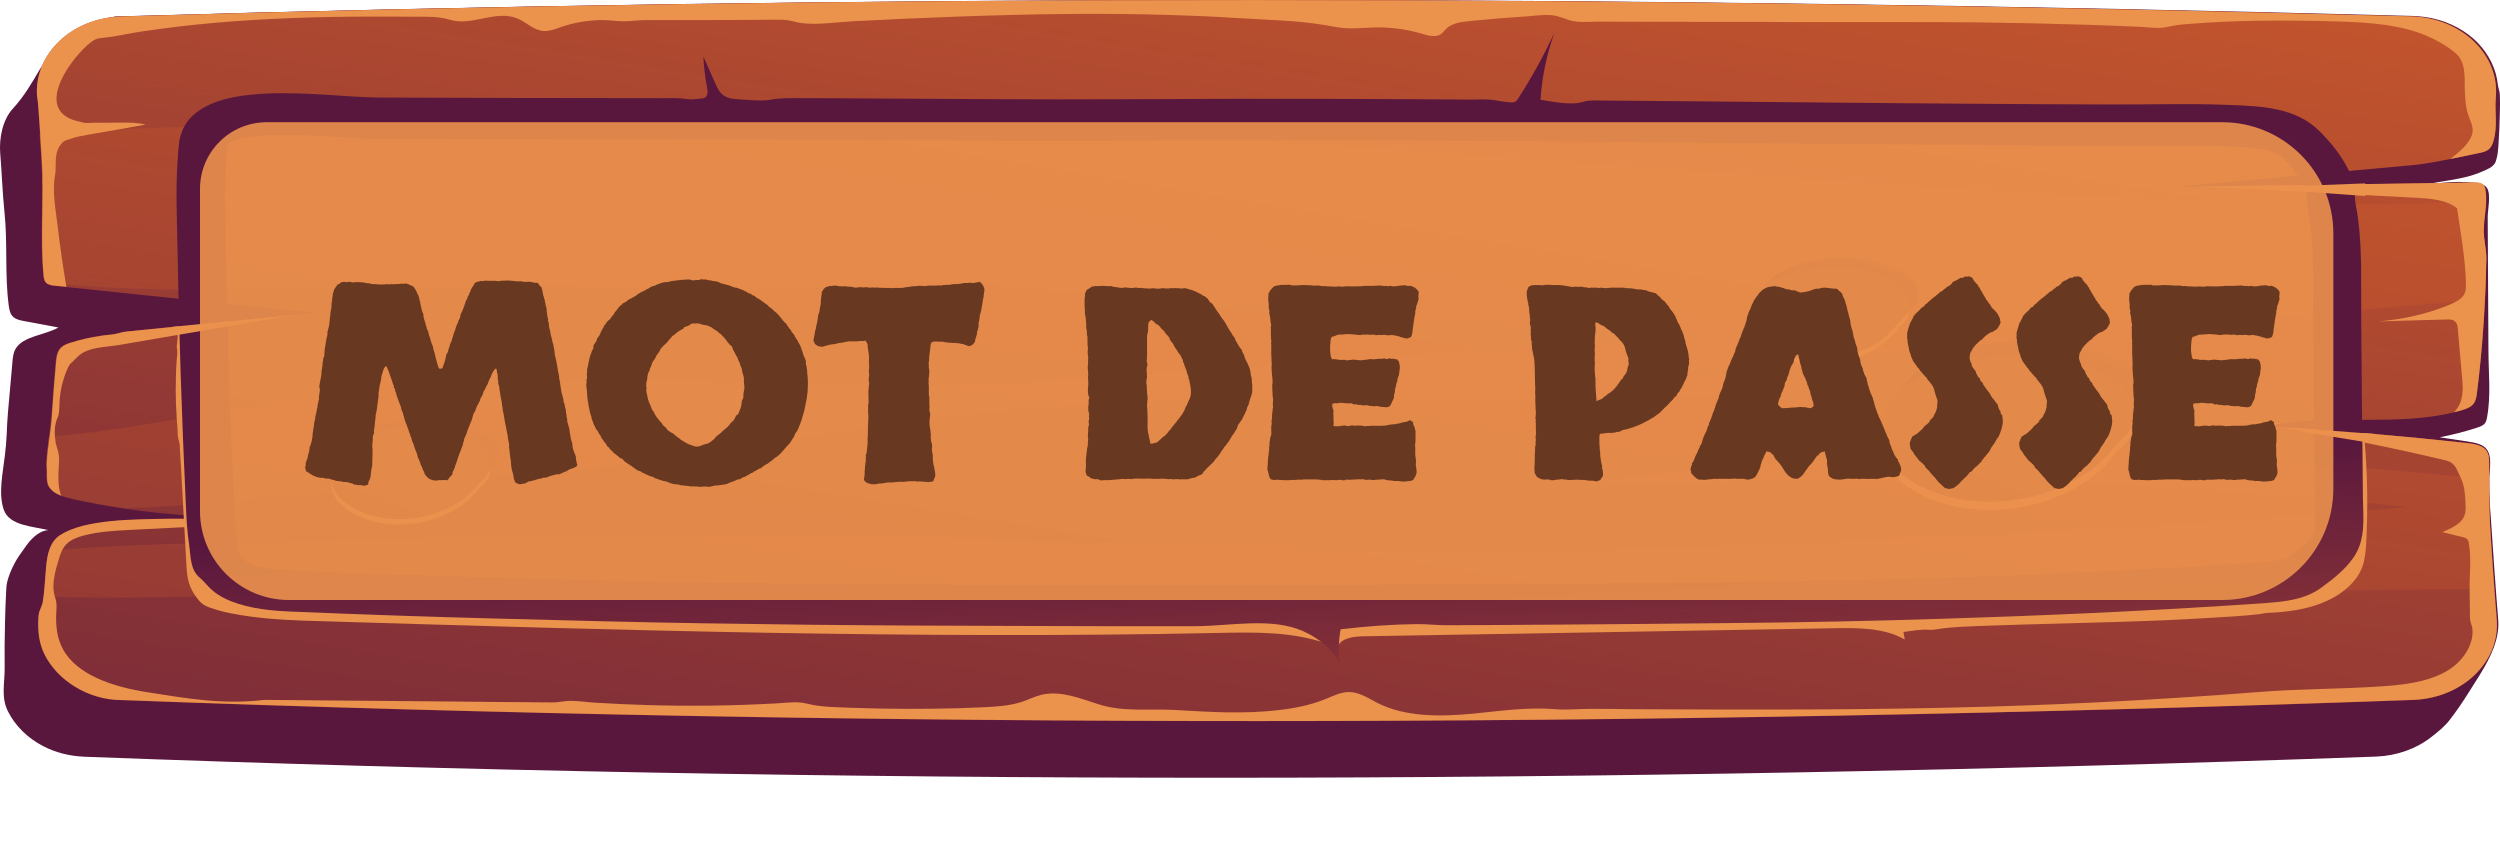 <svg fill="none" height="76" viewBox="0 0 225 76" width="225" xmlns="http://www.w3.org/2000/svg" xmlns:xlink="http://www.w3.org/1999/xlink"><linearGradient id="a"><stop offset="0" stop-color="#cf5c2b"/><stop offset="1" stop-color="#59173e"/></linearGradient><linearGradient id="b" gradientUnits="userSpaceOnUse" x1="172.526" x2="142.992" xlink:href="#a" y1="-103.532" y2="-10.511"/><linearGradient id="c" gradientUnits="userSpaceOnUse" x1="128.036" x2="101.745" xlink:href="#a" y1="-30.926" y2="131.362"/><linearGradient id="d" gradientUnits="userSpaceOnUse" x1="127.458" x2="93.724" xlink:href="#a" y1="-25.929" y2="175.696"/><linearGradient id="e" gradientUnits="userSpaceOnUse" x1="118.329" x2="116.111" xlink:href="#a" y1="88.101" y2="44.141"/><linearGradient id="f" gradientUnits="userSpaceOnUse" x1="190.584" x2="181.148" xlink:href="#a" y1="16.564" y2="46.086"/><linearGradient id="g" gradientUnits="userSpaceOnUse" x1="232.5" x2="150.297" xlink:href="#a" y1="-64.933" y2="158.312"/><linearGradient id="h" gradientUnits="userSpaceOnUse" x1="170.889" x2="164.937" xlink:href="#a" y1="14.318" y2="32.939"/><linearGradient id="i" gradientUnits="userSpaceOnUse" x1="197.327" x2="145.477" xlink:href="#a" y1="-37.086" y2="103.724"/><linearGradient id="j" gradientUnits="userSpaceOnUse" x1="43.193" x2="37.241" xlink:href="#a" y1="28.686" y2="47.307"/><linearGradient id="k" gradientUnits="userSpaceOnUse" x1="69.631" x2="17.782" xlink:href="#a" y1="-22.718" y2="118.093"/><path d="m224.838 55.761c-.116-1.446-.232-2.892-.332-4.338-.099-1.517-.215-3.048-.315-4.565-.066-1.035-.166-2.141-.199-3.218-.033-.893.398-2.368-.166-3.176-.332-.482-1.062-.624-1.709-.723-.846-.128-1.692-.255-2.538-.383 1.144-.227 2.256-.51 3.351-.865.249-.085.498-.17.664-.34.149-.156.199-.369.232-.553.382-1.985.133-4.083.133-6.096-.017-2.041-.017-4.097-.033-6.138-.017-1.942-.017-3.898-.033-5.841 0-.638.315-2.041-.067-2.608-.299-.468-1.012-.44-1.559-.496-.565-.057-1.129-.057-1.693-.028-.846.043-1.676.156-2.505.269 1.095-.255 2.223-.383 3.318-.61.714-.142 1.41-.34 2.074-.638.398-.184.83-.34 1.062-.695.1-.142.133-.326.182-.496.1-.354.117-.723.15-1.092.066-1.006.116-2.013.133-3.034.016-.51.016-1.021 0-1.531 0-.326-.15-.638-.183-.978-.149-1.375-.796-2.694-1.825-3.757-1.029-1.049-2.439-1.815-3.999-2.169-.58-.128-1.161-.198-1.758-.227-70.151-1.885-138.907-1.956-206.171.028-.265.014-.547-.014-.813.043-.265.071-.531.156-.813.241-.548.17-1.095.34-1.626.567-1.029.425-1.991.992-2.655 1.786-.382.468-.647.992-.996 1.46-.183.241-.415.425-.564.68-.713 1.219-1.427 2.453-2.422 3.53-.962 1.049-1.244 2.722-1.145 4.012.149 1.758.199 3.53.382 5.288.299 2.793.017 5.586.382 8.407.05.397.133.851.481 1.106.249.184.581.255.896.312 1.029.199 2.074.383 3.103.581-1.278.709-3.186.765-3.866 1.928-.216.383-.249.808-.282 1.233-.116 1.503-.282 2.991-.398 4.48-.05.666-.1 1.347-.116 2.013-.033.638-.083 1.262-.166 1.9-.166 1.488-.614 3.417-.083 4.877.514 1.403 2.572 1.46 3.982 1.8-.747.071-1.311.595-1.759 1.12-.216.269-.382.539-.581.808-.183.241-.348.482-.498.737-.299.51-.548 1.035-.73 1.588-.116.369-.183.652-.199 1.035-.017.34-.033.68-.05 1.021-.033.68-.05 1.361-.066 2.042-.033 1.361-.05 2.722-.033 4.083.017 1.318-.348 2.594.299 3.884.647 1.29 1.759 2.396 3.152 3.119 1.128.595 2.406.907 3.733.964 67.645 2.538 136.418 2.509 206.253-.014 1.842-.071 3.617-.695 4.978-1.772.647-.51 1.228-.964 1.709-1.616.597-.78 1.145-1.588 1.659-2.41 1.261-1.999 2.837-4.225 2.638-6.535z" fill="url(#b)"/><path d="m217.173 63.006c-69.852 2.509-138.608 2.552-206.253.014-3.003 0-5.807-1.843-6.935-4.154-.498-1.035-.597-2.155-.531-3.261.017-.198.033-.383.1-.581.1-.298.265-.553.299-.865.017-.17.05-.312.066-.482.116-.879.149-1.772.232-2.651.05-.496.116-1.006.282-1.488.183-.553.481-1.049.996-1.389 2.223-1.432 6.587-1.403 9.822-1.46.63-.014 1.211-.028 1.742-.057 1.41-.071 2.821-.099 4.231-.099-3.352-.014-6.686-.255-9.988-.751-1.56-.227-3.119-.51-4.662-.851-.365-.071-.763-.184-1.112-.326-.481-.184-.896-.454-1.112-.851-.183-.34-.166-.737-.166-1.092.017-.354-.05-.723-.017-1.077.033-.765.149-1.503.232-2.254.083-.61.166-1.219.216-1.843.116-1.63.232-3.261.382-4.891.05-.496.116-1.035.514-1.375.249-.213.564-.312.879-.411.863-.269 1.742-.468 2.638-.595.465-.071.929-.071 1.327-.156.481-.128.846-.213 1.361-.255 4.928-.496 9.856-.978 14.8-1.474.581-.057 1.178-.113 1.775-.17-7.433-.766-14.883-1.56-22.316-2.325-.332-.043-.647-.071-.979-.099-.299-.028-.614-.071-.813-.255-.017-.014-.033-.028-.05-.043-.149-.17-.166-.369-.199-.581-.332-3.431.05-6.975-.183-10.448-.017-.199-.083-1.163-.149-2.268-.083-1.602-.216-3.431-.265-3.431-.315-3.813 3.103-7.102 7.582-7.23 67.247-1.999 136.003-1.928 206.103 0 4.497.128 7.948 3.431 7.599 7.273-.116 1.304.183 2.566-.199 3.884-.083.312-.199.624-.481.836-.249.184-.581.255-.896.312-.846.17-1.692.354-2.538.524-1.129.227-2.24.44-3.385.553-6.77.61-13.506 1.233-20.259 1.857-.182.014-.365.028-.547.043-.216.014-.432.043-.647.057.547-.014 1.078-.014 1.609-.014 8.462-.128 16.94-.241 25.419-.369.232 0 .498 0 .68.128.216.142.266.383.299.61.05.312.05.61.05.893-.017.921-.2 1.8-.2 2.736 0 .822.233 1.63.233 2.481-.017 1.219-.067 2.438-.116 3.672-.133 2.779-.365 5.6-.714 8.392-.05.411-.116.836-.431 1.134-.249.227-.614.354-.963.454-.215.071-.431.128-.663.17-4.978 1.219-10.42.255-15.53 1.007-.332.043-.68.099-.996.17-.116.014-.232.043-.332.071.415.028.83.043 1.245.085 5.591.34 11.166.822 16.724 1.432.647.071 1.377.17 1.759.624.299.34.299.808.299 1.233v1.403c0 1.418 0 2.835.083 4.253.099 1.871.232 3.743.381 5.628.067.921.133 1.843.216 2.75.299 3.799-3.103 7.074-7.549 7.244z" fill="url(#c)"/><path d="m223.76 23.297c-.017 1.219-.067 2.438-.116 3.672-2.871.227-5.675.411-8.429.68-.647.057-1.278.113-1.925.184-2.372.213-4.745.411-7.118.581-1.178.085-2.372.17-3.567.255-.763.057-1.443.312-2.173.383-1.029.099-2.157-.128-3.203-.184-1.161-.057-2.323-.085-3.484-.071-2.323.028-4.662.17-6.969.397-4.645.454-9.225 1.205-13.837 1.857-7.383 1.049-14.8 1.857-22.266 2.382 4.065.34 8.096.907 12.062 1.687-1.493.099-2.987.199-4.48.269-4.745.255-9.49.383-14.236.454-4.745.071-9.507.071-14.252.057-4.745 0-9.507-.014-14.252.014-4.746.043-9.491.128-14.236.312-2.373.099-4.745.213-7.101.369-.597.043-1.178.085-1.775.128-.713.057-1.41.227-2.14.298-5.658.567-11.316 1.276-16.907 2.212-8.694 1.46-17.438 2.892-26.282 3.402-1.593.085-3.202.17-4.795.255-7.616 1.304-15.845 1.573-23.311 2.353-2.539.269-5.127.411-7.715.496-1.56-.227-3.119-.51-4.662-.851-.365-.071-.763-.184-1.112-.326-.481-.184-.896-.454-1.112-.851-.183-.34-.166-.737-.166-1.092.017-.354-.05-.723-.017-1.077.033-.765.149-1.503.232-2.254 6.836-.482 13.854-2.169 20.425-2.991 8.445-1.035 17.056-1.645 25.568-2.056 9.64-.454 19.263.524 28.87.524 8.91 0 17.786-.666 26.646-1.276 17.273-1.191 34.512-2.424 51.75-3.7-3.749-.057-7.499-.142-11.249-.255-4.778-.142-9.557-.326-14.335-.539-1.112-.043-2.257-.17-3.352-.071-1.145.113-2.306.142-3.451.128-2.273-.028-4.546-.269-6.753-.737-1.294-.269-2.588-.624-3.899-.822-2.223-.326-4.496-.227-6.769-.255-8.445-.099-16.758-1.999-25.203-1.928-2.223.014-4.43.17-6.637.34-2.34.184-4.696.368-7.051.425-1.045.028-2.124.085-3.136-.113-.78-.156-1.676-.085-2.472-.099-1.427-.028-2.854-.057-4.281-.085-2.854-.057-5.708-.085-8.578-.099-10.834-.043-21.636.468-32.47.397-4.612-.028-9.325-.113-13.887-.68-.017-.014-.033-.028-.05-.043-.149-.17-.166-.368-.199-.581-.332-3.431.05-6.975-.183-10.448-.017-.198-.083-1.162-.149-2.268 5.525-.411 11.083-.51 16.608-.851 10.818-.68 21.636-.978 32.503-.936 21.52.085 42.989 1.262 64.443 2.651 21.47 1.389 42.89 3.105 64.36 4.409 10.851.652 21.718 1.063 32.586 1.063 3.186 0 6.405-.17 9.623-.369-.016.921-.199 1.8-.199 2.736.05.893.282 1.701.266 2.538zm.348 24.086c-.083-1.418-.083-2.835-.083-4.253-6.852-.638-13.721-1.29-20.607-1.701-11.813-.695-23.693-.581-35.523-.17-2.456.085-4.878.142-7.317.397-1.178.128-2.356.255-3.534.369-4.729.482-9.457.865-14.203 1.177-1.841.114-3.7.227-5.558.326 4.795-.028 9.59-.057 14.385-.085 4.795-.028 9.59-.057 14.385-.085 2.39-.014 4.795-.028 7.185-.043 1.194-.014 2.389-.014 3.6-.028.498 0 1.029.028 1.526-.071.299-.057.598-.156.896-.199 1.079-.142 2.273.043 3.352.099 1.195.057 2.373.113 3.567.17 2.373.128 4.762.269 7.135.411 3.749.241 7.483.51 11.216.794 4.081.312 8.13.723 12.195 1.148-9.225.751-18.434 1.531-27.675 1.97-21.271 1.007-42.542 2.268-63.846 1.9-21.005-.34-41.961-1.375-62.982-1.304-11.083.028-22.15.184-33.2.468-8.163.198-16.426.17-24.572.879-.166.468-.232.992-.282 1.488-.083.879-.116 1.772-.232 2.651 9.076.312 18.251-.213 27.31-.227 11.067-.014 22.134.071 33.2.298 20.972.425 41.927 1.418 62.883 1.73 21.337.326 42.624-.978 63.912-1.9 10.983-.468 22.034-.482 33.017-.581h.233c-.15-1.885-.282-3.743-.382-5.628z" fill="url(#d)"/><g fill="#eb924d"><path d="m5.262 42.52c-.017.709-.017 1.432.249 2.098-.481-.184-.896-.454-1.112-.851-.183-.34-.166-.737-.166-1.092.017-.354-.05-.723-.017-1.077.066-1.375.365-2.722.448-4.097.116-1.63.232-3.261.382-4.891.05-.496.116-1.035.514-1.375.249-.213.564-.312.879-.411.863-.269 1.742-.468 2.638-.595.415-.085.879-.085 1.278-.17.481-.128.846-.213 1.361-.255 4.928-.496 9.856-.978 14.8-1.474-5.293.921-10.585 1.815-15.895 2.736-1.029.17-2.406.17-3.269.751-.183.113-.332.255-.481.397-.133.128-.249.269-.398.397-.282.213-.382.553-.514.851-.348.865-.548 1.772-.597 2.679-.017.34-.017.695-.066 1.035-.017.085-.033.17-.05.255-.017.099-.083.17-.116.269-.265.695-.232 1.46-.116 2.169.05.255.149.51.216.766.166.61.05 1.262.033 1.885z"/><path d="m196.333 16.776c-.298-.014-.597-.028-.896-.043h1.427c-.166 0-.348.028-.531.043z"/><path d="m201.211 37.8c1.377.113 2.755.227 4.132.312-.332.043-.681.099-.996.17-1.062-.17-2.124-.34-3.136-.482z"/><path d="m221.487 36.056c.215-.737.166-1.503.083-2.254-.117-1.389-.249-2.793-.365-4.182-.017-.269-.067-.567-.316-.737-.199-.142-.481-.142-.73-.128-2.057.057-4.098.113-6.122.17 2.207-.17 4.397-.666 6.388-1.488.58-.241 1.178-.539 1.393-1.035.117-.255.117-.539.117-.822-.034-2.197-.482-4.65-.797-6.833-.962-.78-2.406-.879-3.733-.95-5.343-.284-10.702-.553-16.028-.837-1.277-.071-2.704-.113-4.065-.17 8.462-.128 16.941-.241 25.419-.369.232 0 .498 0 .68.128.216.142.266.383.299.61.182 1.248-.166 2.396-.166 3.629 0 .822.232 1.63.232 2.481-.083 3.941-.332 8.052-.846 12.064-.05.411-.116.836-.431 1.134-.249.227-.614.354-.963.454-.215.071-.431.128-.663.17.282-.284.497-.652.614-1.035z"/><path d="m3.769 14.395c-.033-.468-.332-5.685-.431-5.685-.315-3.813 3.103-7.102 7.582-7.23 67.247-1.999 136.003-1.928 206.103 0 4.497.128 7.948 3.431 7.599 7.273-.116 1.304.183 2.566-.199 3.884-.083.312-.199.624-.481.836-.249.184-.581.255-.896.312-.846.17-1.676.369-2.522.524.73-.567 1.576-1.233 1.908-2.056.233-.553.05-1.035-.166-1.559-.331-.822-.398-1.602-.431-2.467-.05-1.063.166-2.58-.813-3.431-.747-.638-1.726-1.191-2.655-1.588-2.306-.964-4.977-1.177-7.516-1.262-.132 0-.249-.014-.381-.014-4.679-.128-9.375-.142-14.054.269-.564.043-1.062.184-1.609.269-.68.113-1.493-.028-2.19-.057-1.593-.071-3.169-.128-4.762-.184-3.169-.099-6.355-.17-9.54-.213-2.39-.028-4.762-.028-7.151-.028-.747 0-1.51 0-2.257 0-1.443 0-2.887 0-4.347 0-2.008 0-4.015 0-6.023-.014-.099 0-.199 0-.282 0-3.186 0-6.355-.014-9.54-.014-1.593 0-3.186 0-4.762-.014-.73 0-1.543.085-2.257-.028-.73-.113-1.31-.496-2.073-.553-.697-.057-1.411.043-2.091.099-1.742.113-3.468.255-5.193.425-.78.071-1.643.184-2.157.68-.183.17-.316.383-.531.525-.481.298-1.162.099-1.726-.071-1.111-.326-2.289-.51-3.484-.553-1.078-.043-2.14.128-3.219.071-.68-.028-1.327-.17-1.991-.284-2.621-.439-5.359-.468-7.997-.638-1.958-.128-3.932-.213-5.907-.269-6.354-.198-12.726-.085-19.064.142-3.186.113-6.355.255-9.54.425-1.46.071-3.07.34-4.513.17-.415-.043-.813-.184-1.228-.255-.431-.071-.863-.057-1.311-.057-1.759.014-3.534.028-5.293.028-2.057.014-4.131 0-6.205 0-.697 0-1.377.113-2.057.113-.63 0-1.244-.113-1.875-.113-1.311.014-2.605.227-3.816.652-.465.17-.946.354-1.46.34-.929-.043-1.56-.794-2.406-1.134-1.991-.808-4.048.737-6.089.113-1.012-.312-2.041-.269-3.119-.269-1.361-.014-2.721-.014-4.082-.014-4.612.014-9.225.156-13.804.553-2.29.198-4.563.468-6.836.808-1.095.17-2.207.439-3.318.553-.315.028-.564.028-.863.213-1.361.808-5.094 5.33-2.422 6.918.166.099.348.184.548.255.282.099.581.142.879.227.299.099.68.028.996.028.763 0 1.526 0 2.273-.014.813 0 1.626-.014 2.389.184-1.726.312-3.451.61-5.177.907-.564.099-1.128.198-1.659.397-.083.043-.183.057-.282.085-.365.113-.63.496-.763.794-.348.78-.133 1.63-.282 2.438-.265 1.446.066 3.005.232 4.437.216 1.843.481 3.7.796 5.543-.332-.043-.647-.071-.979-.099-.315-.028-.647-.071-.863-.283-.149-.17-.166-.369-.199-.581-.332-3.459.05-7.003-.166-10.462z"/><path d="m224.705 55.761c-.232-2.793-.431-5.586-.597-8.378-.099-1.885-.083-3.771-.083-5.657 0-.425-.016-.879-.298-1.233-.382-.454-1.112-.553-1.759-.624-5.558-.61-11.133-1.092-16.725-1.432 4.978.822 10.121 1.871 14.85 2.991.929.227.995.837 1.377 1.588.365.751.398 1.602.431 2.41.017.34.017.68-.116 1.006-.282.723-1.178 1.12-1.974 1.46.597.142 1.194.283 1.808.44.15.043.299.071.399.17.116.099.165.269.182.425.232 1.347.05 2.764.066 4.125.017.879.017 1.758.034 2.637.016.241.116.468.182.723.1.51.033 1.035-.149 1.531-.365 1.021-1.178 1.928-2.223 2.509-1.809 1.006-4.065 1.219-6.222 1.347-3.601.227-7.218.199-10.802.496-1.194.085-2.372.184-3.567.269-2.373.17-4.762.312-7.134.454-4.497.255-9.01.454-13.506.581-10.652.312-21.321.283-31.989.227-1.278-.028-2.572-.028-3.85-.028-1.045 0-2.04.113-3.069.028-2.505-.213-4.994.17-7.483.411-2.904.269-6.023.298-8.528-.978-.797-.411-1.576-.95-2.506-.978-.763-.014-1.476.354-2.173.638-1.327.539-2.788.836-4.248.992-.033 0-.049 0-.083.014-3.102.34-6.089.156-9.191-.028-2.274-.128-4.663.198-6.836-.496-1.676-.524-3.434-1.276-5.16-.879-.614.142-1.161.425-1.742.624-1.128.383-2.373.454-3.584.51-.763.028-1.526.057-2.29.085-3.169.085-6.355.071-9.524-.043-1.327-.057-2.688-.043-3.982-.369-.896-.227-1.775-.085-2.704-.028-3.849.213-7.715.269-11.581.156-1.576-.043-3.152-.113-4.712-.213-.763-.043-1.56-.17-2.323-.17-.531 0-1.012.142-1.543.142-3.202-.014-6.388-.057-9.59-.085-5.459-.043-10.934-.099-16.393-.142-3.733.439-6.869-.113-10.569-.695-3.036-.482-6.338-1.531-7.599-3.941-.531-1.007-.614-2.127-.564-3.204.017-.326.05-.638 0-.964-.05-.298-.166-.567-.216-.865-.166-.978.183-2.112.465-3.062.149-.482.332-.992.747-1.361.365-.34.879-.539 1.394-.68 1.361-.369 2.804-.454 4.231-.525 2.057-.099 4.115-.213 6.172-.312.415-.014.83-.043 1.244-.057-.05-.17-.083-.34-.083-.525l.017-.071c-1.261-.028-2.522-.028-3.783-.043-3.252.057-7.599.043-9.822 1.46-.996.638-1.178 1.815-1.278 2.864-.1 1.035-.133 2.098-.299 3.133-.05.312-.199.567-.299.865-.066.199-.083.383-.1.581-.066 1.12.033 2.24.531 3.261 1.112 2.325 3.916 4.154 6.935 4.154 67.645 2.538 136.401 2.509 206.253-.014 4.446-.156 7.848-3.431 7.532-7.23z"/><path d="m15.814 35.163c0 .765.033 1.545.083 2.311.017.383.05.765.083 1.148.017.283 0 .595.066.865.066.227.133.425.133.666.033.652.066 1.318.116 1.97.066 1.319.149 2.623.216 3.941.1 1.687.182 3.36.282 5.047.05.936.232 1.744.813 2.538.116.156.216.312.348.454.216.241.481.411.813.539 1.211.454 2.588.695 3.899.865 2.024.269 4.065.34 6.106.397 26.895.808 53.824 1.63 80.736 1.063 3.286-.071 6.687-.142 9.74.907-1.394-2.127-4.762-2.438-7.616-2.495-29.898-.581-59.813-1.233-89.612-3.36-.813-.057-1.709-.142-2.29-.652-.415-.354-.581-.865-.714-1.347-1.526-5.259-1.825-10.774-.896-16.133.05-.326.166-.68.149-1.006-.017-.34-.066-.68-.066-1.035-.017-.709.017-1.432.1-2.141-.116-.17-.398-.17-.614-.142-.564.057-1.128.099-1.709.156.033.468 0 .907-.066 1.375-.017.156.017.269.033.425.033.312-.033.638-.05.936-.033.454-.05.921-.066 1.375 0 .44-.017.893-.017 1.333z"/><path d="m120.426 58.129c.332-.723 1.443-.851 2.356-.865 7.25-.128 14.484-.241 21.735-.369 6.836-.113 13.688-.227 20.524-.354 2.207-.043 4.563-.043 6.388 1.021-.033-.227-.083-.454-.116-.68.78-.113 1.526-.255 2.323-.199.431.028.879-.099 1.311-.142 1.012-.113 2.04-.156 3.052-.198 5.625-.213 11.266-.284 16.908-.525 1.426-.057 2.837-.142 4.264-.227 1.41-.085 2.837-.156 4.231-.326.199-.028.381-.085.58-.099.266-.014.531-.028.797-.043 1.427-.099 2.87-.326 4.197-.851 1.66-.652 3.12-1.815 3.651-3.303.232-.666.282-1.361.331-2.056.166-3.175.117-6.365-.165-9.527-.183-.156-.648.128-.714.354-.68 2.311-1.195 4.65-1.526 7.003-.199 1.403-.365 2.892-1.377 3.998-1.112 1.205-2.97 1.687-4.729 2.027-9.341 1.843-18.998 2.027-28.571 2.197-8.927.156-17.853.326-26.763.482-7.433-.213-15.049.794-22.432.114-2.074-.199-4.165-.51-6.239-.255-.149.014-.315.043-.431.142-.083.071-.1.17-.133.269-.249.737.15 1.673.548 2.41z"/></g><path d="m212.66 44.675c-.017-2.693-.05-5.387-.083-8.095-.017-2.594-.05-5.174-.067-7.769-.033-3.119.117-6.266-.315-9.357-.083-.61-.265-1.233-.249-1.843.017-.921-.199-1.63-.68-2.509-.614-1.191-1.493-2.282-2.489-3.275-2.157-2.183-5.259-2.282-8.495-2.396-3.401-.128-6.786-.014-10.17-.028-3.783-.014-7.583-.028-11.366-.057-4.612-.028-9.208-.071-13.821-.113-4.612-.043-9.225-.085-13.837-.128-2.307-.014-4.613-.043-6.919-.057-.481 0-.979-.043-1.444.057-.298.057-.564.156-.863.184-1.028.085-2.206-.142-3.218-.312.132-2.027.547-4.04 1.244-5.997-.946 2.013-2.024 3.984-3.252 5.883-.083.128-.166.255-.315.312-.15.057-.332.043-.481.028-.349-.043-.714-.071-1.062-.142-.797-.17-1.643-.099-2.472-.099-3.568-.028-7.118-.043-10.686-.057-7.001-.028-14.003-.014-20.988.028-7.5.043-14.999-.043-22.515-.071-2.041-.014-4.082-.028-6.106-.028-.879 0-1.726-.028-2.572.128-.879.17-1.958.028-2.854-.014-.498-.028-1.029-.071-1.427-.34-.398-.255-.581-.666-.763-1.063-.365-.822-.73-1.644-1.095-2.467.05.964.166 1.914.348 2.864.05.312.083.709-.249.865-.1.043-.232.057-.348.071-.398.028-.813.113-1.211.043-.763-.128-1.526-.085-2.306-.085-8.528 0-17.023-.028-25.518-.057-4.762-.014-16.21-2.084-17.77 3.445-.216.765-.199 1.559-.266 2.353-.166 2.382-.066 4.777-.017 7.173.133 7.896.398 15.793.763 23.675.05 1.205.116 2.424.299 3.629.149.95.066 2.197.946 2.934.299.255.514.496.78.794.531.581 1.261 1.021 2.057 1.333 1.709.68 3.683.865 5.575.936 6.172.255 12.328.468 18.483.624 6.205.17 12.394.326 18.599.425 6.205.099 12.394.17 18.599.199 5.625.028 11.249.043 16.874.057h8.612c3.102 0 6.852-.822 9.706.439 1.427.624 2.621 1.63 3.302 2.878-.117-1.007-.083-2.027.099-3.034 2.257-.269 4.513-.44 6.786-.468.979-.014 1.925.113 2.904.099 1.145 0 2.306-.014 3.451-.014 4.612-.028 9.225-.057 13.837-.099 2.854-.028 5.708-.057 8.578-.085 6.206-.057 12.394-.184 18.6-.383 1.111-.043 2.24-.071 3.351-.113 8.545-.284 17.09-.709 25.618-1.29.73-.057 1.427-.113 2.107-.227 1.095-.184 2.124-.51 3.02-1.163 1.095-.794 2.157-1.645 2.887-2.693 1.178-1.687.879-3.615.863-5.529zm-4.629 3.658c-.448.638-1.278 1.276-1.958 1.758-.166.113-.415.255-1.062.354-.481.085-1.045.128-1.609.17-8.18.553-16.742.978-25.436 1.29-1.111.043-2.206.071-3.318.099-6.504.199-12.544.326-18.483.383-17.638.184-35.009.283-51.667.283-7.467 0-14.933-.014-22.416-.057-6.139-.043-12.394-.099-18.533-.199s-12.377-.241-18.533-.411-12.361-.383-18.433-.638c-1.344-.043-2.87-.156-3.949-.581-.266-.113-.398-.199-.431-.227-.199-.227-.448-.496-.73-.78-.017-.142-.033-.298-.05-.425-.033-.255-.05-.496-.083-.737-.149-1.021-.199-2.07-.265-3.332-.382-7.797-.647-15.736-.763-23.576l-.017-1.333c-.05-1.942-.083-3.771.05-5.571.017-.199.017-.411.033-.638.017-.44.033-.837.1-1.063.149-.482 1.742-.978 5.044-.978 1.626 0 3.368.114 4.895.213 1.311.099 2.555.17 3.617.17 7.582.028 15.181.043 22.781.043h4.264c5.674 0 11.349.014 17.04.043l5.475.028c3.999.028 8.014.043 12.012.043 1.676 0 3.368 0 5.078-.014 4.23-.028 8.445-.043 12.676-.043 14.318 0 28.919.142 43.022.269 11.067.099 22.532.199 33.748.241l.548.014c.995 0 1.957-.014 2.953-.014.962-.014 1.925-.014 2.87-.014 1.394 0 2.556.014 3.601.057h.116c3.036.128 4.447.255 5.276 1.092.846.851 1.427 1.63 1.825 2.382.299.581.299.737.299.964-.017.737.116 1.375.199 1.885.017.142.05.312.083.454.299 2.155.282 4.366.282 6.72-.017.737-.017 1.474 0 2.212l.149 15.821c.017.354.017.68.034 1.007.016 1.12.049 2.112-.332 2.637z" fill="url(#e)"/><g fill="#eb924d"><path d="m15.897 30.159 5.077-.865-.216-.411-5.26.539z"/><path d="m206.969 17.215 5.89.425v-1.134l-6.371.241z"/><path d="m207.384 38.891 6.52 1.063-.133-.893-7.001-.524z"/><path d="m188.32 34.128c-4.961-2.368-13.208-1.645-17.14 1.545-2.472 2.013-2.605 5.77 0 7.769 5.724 4.409 15.779 2.523 19.413-2.92.066-.057.132-.113.215-.156 2.771-2.141.797-5.699-2.488-6.238z"/></g><path d="m189.498 32.044c-4.961-2.368-13.208-1.645-17.14 1.545-2.472 2.013-2.605 5.77 0 7.769 5.724 4.409 15.779 2.523 19.413-2.92.066-.057.132-.113.215-.156 2.771-2.141.797-5.699-2.488-6.238z" fill="url(#f)"/><path d="m188.32 33.391c-4.961-2.367-13.208-1.644-17.14 1.545-2.472 2.013-2.605 5.77 0 7.769 5.724 4.409 15.779 2.523 19.413-2.92.066-.057.132-.113.215-.156 2.771-2.141.797-5.699-2.488-6.238z" fill="url(#g)"/><path d="m169.455 25.395c-3.136-1.503-8.329-1.035-10.802.978-1.559 1.262-1.642 3.643 0 4.905 3.617 2.779 9.955 1.588 12.245-1.843.05-.028.083-.071.133-.099 1.742-1.361.498-3.601-1.576-3.941z" fill="#eb924d"/><path d="m170.201 24.091c-3.136-1.503-8.329-1.035-10.801.978-1.56 1.262-1.643 3.643 0 4.905 3.617 2.779 9.955 1.588 12.245-1.843.05-.028.083-.071.133-.099 1.742-1.375.497-3.615-1.577-3.941z" fill="url(#h)"/><path d="m169.455 24.927c-3.136-1.503-8.329-1.035-10.802.978-1.559 1.276-1.642 3.643 0 4.905 3.617 2.779 9.955 1.588 12.245-1.843.05-.028.083-.071.133-.099 1.742-1.361.498-3.601-1.576-3.941z" fill="url(#i)"/><path d="m41.764 39.77c-3.136-1.503-8.329-1.035-10.801.978-1.56 1.262-1.643 3.643 0 4.905 3.617 2.779 9.955 1.588 12.245-1.843.05-.028.083-.071.133-.099 1.742-1.361.498-3.601-1.576-3.941z" fill="#eb924d"/><path d="m42.511 38.452c-3.136-1.503-8.329-1.035-10.801.978-1.56 1.276-1.643 3.643 0 4.905 3.617 2.779 9.955 1.588 12.245-1.843.05-.028.083-.071.133-.099 1.742-1.361.498-3.601-1.576-3.941z" fill="url(#j)"/><path d="m41.764 39.302c-3.136-1.503-8.329-1.035-10.801.978-1.56 1.276-1.643 3.643 0 4.905 3.617 2.779 9.955 1.588 12.245-1.843.05-.028.083-.071.133-.099 1.742-1.361.498-3.601-1.576-3.941z" fill="url(#k)"/><path d="m18 17c0-3.314 2.686-6 6-6h176c5.523 0 10 4.477 10 10v23c0 5.523-4.477 10-10 10h-174c-4.418 0-8-3.582-8-8z" fill="#eb924d" opacity=".9"/><path d="m51.953 41.875c-.031.062-.07.109-.117.141-.047.016-.102.039-.164.07-.156.078-.258.117-.305.117s-.086.016-.117.047c-.047.016-.094.039-.141.07-.031.031-.07.062-.117.094-.172.047-.273.086-.305.117-.031.016-.07.031-.117.047-.141.078-.242.117-.305.117-.062-.016-.133-.016-.211 0s-.164.039-.258.07c-.078.016-.164.039-.258.07-.062.016-.156.055-.281.117-.141.031-.219.047-.234.047-.016-.016-.039-.023-.07-.023-.172.078-.312.117-.422.117-.094.016-.18.039-.258.07-.062.016-.117.031-.164.047-.047.016-.102.031-.164.047-.156.047-.266.07-.328.07-.047 0-.086.016-.117.047-.125.062-.211.109-.258.141-.281.047-.438.07-.469.07-.078 0-.148-.023-.211-.07-.062-.031-.125-.062-.188-.094-.078-.188-.125-.32-.141-.399 0-.062-.008-.141-.024-.234-.047-.203-.078-.32-.094-.352-.016-.047-.031-.094-.047-.141-.047-.25-.07-.422-.07-.516 0-.094-.008-.203-.023-.328-.031-.141-.047-.227-.047-.258 0-.047-.008-.102-.024-.164 0-.078-.008-.156-.023-.234s-.023-.164-.023-.258c-.031-.172-.047-.274-.047-.305.016-.125.016-.227 0-.305s-.031-.148-.047-.211c-.047-.203-.07-.367-.07-.492-.047-.234-.078-.391-.094-.469-.016-.078-.031-.156-.047-.234-.016-.078-.031-.156-.047-.234-.016-.078-.031-.156-.047-.234l-.047-.281c-.031-.188-.055-.328-.07-.422-.016-.109-.039-.211-.07-.305-.016-.062-.023-.117-.023-.164 0-.062-.008-.125-.023-.188-.016-.078-.031-.164-.047-.258 0-.094-.008-.18-.024-.258-.031-.172-.055-.281-.07-.328-.031-.125-.047-.211-.047-.258 0-.063-.008-.125-.024-.188-.016-.141-.031-.219-.047-.234 0-.016 0-.031 0-.047-.016-.078-.024-.141-.024-.188 0-.062-.008-.125-.023-.188-.016-.062-.039-.125-.07-.188-.016-.062-.016-.148 0-.258-.016-.078-.031-.133-.047-.164 0-.031 0-.086 0-.164 0-.141-.008-.234-.024-.281-.047-.188-.07-.305-.07-.351 0-.063-.016-.117-.047-.164-.078 0-.125.023-.141.07-.016.047-.039.086-.07.117-.047.016-.078.055-.094.117 0 .062-.024.102-.07.117-.062.141-.094.227-.094.258 0 .016-.008.039-.023.07-.016.031-.039.07-.07.117-.016.047-.039.094-.07.141-.062.141-.109.266-.141.375-.062.125-.117.219-.164.281-.047.156-.094.258-.141.305-.031.031-.055.07-.07.117-.031.078-.062.18-.094.305-.047.078-.094.156-.141.234-.047.078-.078.172-.094.281-.062.094-.094.148-.094.164s-.008.039-.024.07c-.062.094-.109.172-.141.234-.062.156-.102.258-.117.305 0 .047-.016.094-.047.141l-.141.234c-.062.172-.094.281-.094.328 0 .031-.008.062-.023.094-.047.156-.102.297-.164.422-.047.125-.102.258-.164.399-.062.188-.109.312-.141.375-.031.125-.062.219-.094.281-.078.188-.133.297-.164.328 0 .078-.008.141-.023.188-.016.047-.031.094-.047.141-.016.047-.031.102-.047.164 0 .047-.008.094-.024.141-.078.172-.125.297-.141.375-.016.062-.039.117-.07.164-.031.109-.062.195-.094.258-.016.047-.039.102-.07.164-.031.078-.055.156-.07.234-.016.062-.039.125-.07.188-.016.078-.055.195-.117.351-.047.109-.07.188-.07.234 0 .031-.016.062-.047.094-.062.172-.109.274-.141.305-.016.047-.023.102-.023.164 0 .047-.016.086-.047.117-.047.047-.094.094-.141.141-.031.047-.062.078-.094.094-.062.125-.109.188-.141.188-.016.016-.031.039-.047.07-.047 0-.094-.008-.141-.024-.031 0-.07 0-.117 0-.062 0-.125 0-.188 0-.047.016-.102.016-.164 0-.094-.016-.195 0-.305.047-.094-.016-.164-.023-.211-.023-.047.016-.094.016-.141 0-.156-.062-.25-.094-.281-.094-.125-.078-.203-.133-.234-.164-.109-.125-.188-.219-.234-.281-.031-.062-.055-.141-.07-.234-.047-.062-.086-.133-.117-.211-.031-.078-.062-.164-.094-.258-.047-.078-.078-.133-.094-.164 0-.031-.008-.062-.023-.094-.016-.078-.039-.141-.07-.188-.016-.062-.031-.109-.047-.141-.031-.078-.07-.156-.117-.234-.031-.078-.047-.156-.047-.234-.094-.266-.156-.422-.188-.469-.031-.141-.07-.242-.117-.305.016-.062.008-.109-.023-.141-.016-.047-.039-.102-.07-.164-.078-.172-.117-.281-.117-.328 0-.047-.016-.102-.047-.164-.047-.078-.078-.164-.094-.258-.062-.172-.102-.274-.117-.305 0-.047-.008-.086-.024-.117-.078-.172-.117-.273-.117-.305 0-.031-.008-.062-.023-.094-.078-.156-.125-.258-.141-.305 0-.062-.016-.117-.047-.164-.047-.141-.07-.227-.07-.258s-.008-.062-.023-.094c-.047-.125-.07-.203-.07-.234 0-.031-.008-.062-.023-.094-.094-.188-.141-.312-.141-.375s-.016-.125-.047-.188c-.078-.203-.133-.344-.164-.422-.047-.156-.078-.242-.094-.258-.047-.109-.078-.195-.094-.258 0-.062-.016-.117-.047-.164-.016-.109-.039-.18-.07-.211-.031-.047-.039-.086-.024-.117-.031-.141-.07-.234-.117-.281-.031-.062-.031-.117 0-.164-.047-.047-.078-.102-.094-.164-.016-.078-.039-.156-.07-.234-.047-.109-.07-.172-.07-.188 0-.031-.008-.062-.024-.094-.094-.219-.141-.351-.141-.398-.047-.125-.086-.227-.117-.305-.062-.125-.102-.211-.117-.258s-.047-.086-.094-.117c-.062.062-.102.109-.117.141-.016.016-.031.039-.047.07-.047.141-.078.219-.094.234v.024c-.016.078-.039.148-.07.211-.016.047-.031.109-.047.188-.031.078-.047.164-.047.258 0 .094-.016.18-.047.258-.031.156-.062.297-.094.422-.016.062-.024.117-.024.164 0 .047-.008.094-.023.141 0 .078-.016.18-.047.305v.328c-.016.109-.031.219-.047.328 0 .094-.016.203-.047.328l-.047.422c-.047.312-.086.5-.117.562 0 .172-.008.274-.023.305v.07c-.016.156-.031.25-.047.281v.141c-.016.203-.039.367-.07.492-.016.078-.024.156-.024.234.016.062.024.109.024.141-.016.047-.039.094-.07.141-.016.047-.031.094-.047.141v.352l-.047.375v.305c.016.047.023.102.023.164v.492c0 .172-.008.344-.023.516v.328c0 .062-.008.125-.023.188s-.031.125-.047.188c0 .047-.008.109-.023.188l-.07.562c-.031.141-.063.227-.094.258-.016.031-.031.062-.047.094-.031.047-.047.102-.047.164 0 .078-.016.141-.047.188-.047 0-.094.008-.141.023-.047.031-.094.055-.141.07-.234-.047-.383-.07-.445-.07-.062.016-.133.016-.211 0-.109-.031-.18-.047-.211-.047-.016.016-.031.023-.047.023-.156-.109-.258-.156-.305-.141-.047.016-.086.008-.117-.023-.188-.063-.32-.094-.398-.094-.063.016-.133.016-.211 0s-.148-.031-.211-.047c-.062 0-.133-.008-.211-.023-.062-.016-.117-.024-.164-.024s-.102-.016-.164-.047c-.078-.031-.141-.047-.188-.047-.031 0-.062-.008-.094-.023-.156-.062-.258-.094-.305-.094s-.086 0-.117 0c-.078.016-.141.008-.188-.023-.031-.016-.07-.024-.117-.024-.031-.016-.078-.023-.141-.023-.047.016-.094.016-.141 0-.109-.031-.18-.039-.211-.023-.016 0-.039-.008-.07-.024-.172-.062-.289-.109-.352-.141-.047-.031-.102-.062-.164-.094-.094-.063-.172-.109-.234-.141-.031-.031-.07-.062-.117-.094-.031-.031-.078-.047-.141-.047-.031-.172-.062-.281-.094-.328.031-.078.047-.156.047-.234s.008-.164.023-.258c.078-.172.125-.289.141-.352.016-.031.023-.07.023-.117 0-.047.008-.094.024-.141.062-.188.094-.297.094-.328 0-.047.008-.094.023-.141.031-.109.039-.172.024-.188 0-.016 0-.039 0-.07.047-.094.07-.148.07-.164.016-.031.031-.07.047-.117.047-.172.07-.266.07-.281.016-.016.023-.031.023-.047 0-.109.008-.172.024-.188.016-.031.023-.062.023-.094.016-.094.023-.188.023-.281 0-.109.016-.219.047-.328.016-.078.023-.148.023-.211.016-.078.031-.156.047-.234l.023-.281c.016-.047.031-.109.047-.188.016-.078.031-.156.047-.234 0-.078.008-.133.023-.164.016-.047.024-.094.024-.141l.07-.281c.031-.188.062-.328.094-.422 0-.047 0-.094 0-.141 0-.062.016-.117.047-.164.031-.172.039-.266.023-.281 0-.016.016-.008.047.023.016-.188.016-.297 0-.328 0-.047.008-.094.024-.141.016-.156.039-.313.07-.469 0-.094-.016-.18-.047-.258-.016-.094-.008-.188.023-.281.016-.094.031-.18.047-.258.016-.094.031-.18.047-.258.047-.203.07-.336.07-.398 0-.078 0-.156 0-.234.031-.125.047-.219.047-.281.047-.219.062-.359.047-.422 0-.062.016-.133.047-.211 0-.172.016-.281.047-.328s.055-.102.07-.164c0-.156.008-.273.024-.351 0-.047 0-.094 0-.141 0-.062.008-.125.023-.188l.047-.258c.031-.156.047-.274.047-.352.031-.062.047-.141.047-.234.016-.094.039-.18.07-.258.031-.188.039-.289.024-.305 0-.016 0-.039 0-.07l.094-.352c.031-.109.055-.227.07-.351.016-.141.031-.274.047-.399 0-.031 0-.07 0-.117.016-.047.023-.094.023-.141.016-.062.024-.109.024-.141.016-.047.016-.094 0-.141.031-.125.062-.297.094-.516l.024-.422c.016-.141.031-.234.047-.281.016-.047.016-.109 0-.188.031-.078.047-.148.047-.211 0-.078.016-.172.047-.281.062-.203.102-.312.117-.328.078-.109.133-.188.164-.234.031-.062.062-.117.094-.164.078 0 .141-.024.188-.07.062-.062.125-.109.188-.141.188-.031.289-.039.305-.023.016.016.039.023.07.023.141-.016.219-.016.234 0 .016 0 .023-.016.023-.047.156.031.281.055.375.07.109 0 .203-.008.281-.024h.258l.422.024c.203.062.328.086.375.07.047-.016.094-.008.141.023.219.047.359.07.422.07.062-.016.133-.016.211 0l.258.024h.305c.172 0 .289-.008.351-.024.078-.016.156-.008.234.024.062-.031.148-.039.258-.024h.328c.187-.031.289-.039.305-.023h.07c.156-.031.234-.039.234-.023h.047.164c.031-.016.062-.024.094-.024.141.016.258.055.352.117.109.062.219.109.328.141.078.094.133.172.164.234.062.078.094.133.094.164.016.016.031.039.047.07.047.125.078.203.094.234.031.016.047.039.047.07.047.109.07.18.07.211 0 .031.016.062.047.094-.016.047-.016.094 0 .141s.031.086.047.117c.031.203.055.328.07.375.016.047.023.086.023.117.031.078.047.148.047.211 0 .047.016.102.047.164.047.156.086.25.117.281.016.109.023.203.023.281.031.141.078.297.141.469l.07.305c.047.078.07.141.07.188s.008.086.024.117c.078.125.117.211.117.258 0 .031.008.062.023.094.047.172.07.273.07.305.016.016.031.039.047.07.047.187.078.305.094.351.016.047.031.094.047.141.062.188.102.289.117.305.031.047.047.109.047.188 0 .062.016.125.047.188l.117.422c.031.078.047.156.047.234.016.062.039.141.07.234.047.172.07.266.07.281.016 0 .023.016.023.047.062.25.117.398.164.445h.258c.078-.141.117-.234.117-.281.047-.125.078-.211.094-.258.016-.047.031-.102.047-.164.016-.062.031-.117.047-.164.031-.125.055-.242.07-.352.031-.109.086-.203.164-.281-.016-.062-.008-.109.024-.141.031-.031.039-.086.023-.164.062-.078.094-.148.094-.211.016-.062.031-.125.047-.188.078-.172.125-.274.141-.305.016-.062.031-.125.047-.188.016-.062.039-.133.07-.211.047-.125.07-.211.07-.258.031-.047.047-.094.047-.141.016-.047.039-.086.07-.117 0-.047.008-.086.024-.117.016-.047.031-.102.047-.164.047-.141.078-.227.094-.258.031-.047.055-.086.07-.117.047-.172.078-.258.094-.258.047-.109.086-.195.117-.258.031-.062.047-.156.047-.281.094-.156.18-.344.258-.562.031-.094.055-.156.07-.188.016-.031.031-.078.047-.141.062-.188.102-.305.117-.352.031-.047.062-.094.094-.141.047-.141.07-.219.07-.234.016-.031.039-.062.07-.094.047-.125.07-.188.07-.188.016-.016.023-.039.023-.07.062-.062.094-.117.094-.164s.008-.086.023-.117c.109-.156.164-.242.164-.258.016-.031.039-.062.07-.094.062-.141.102-.219.117-.234.203-.109.328-.148.375-.117.094-.062.18-.078.258-.047.094.016.203 0 .328-.047.062.016.164.023.305.023h.516l.258.024c.109.016.195.008.258-.024.281-.016.484-.023.609-.023.125-.016.242-.008.352.023.172 0 .258.008.258.024h.047c.078 0 .172.008.281.023h.281c.078 0 .141.008.188.024.047.016.086.023.117.023h.281c.172-.016.266-.016.281 0h.07c.109.047.188.07.234.07.047-.016.094-.008.141.024.156-.031.242-.016.258.047.031.047.062.094.094.141.031.031.063.07.094.117.047.031.086.062.117.094.047.156.07.258.07.305 0 .031.008.062.023.094.031.094.047.18.047.258.047.172.078.274.094.305.016.031.023.062.023.094.031.078.047.141.047.188 0 .047.016.109.047.188.016.094.023.164.023.211.016.047.031.086.047.117.047.203.062.336.047.398 0 .047.008.094.024.141.016.078.023.164.023.258.016.094.039.18.07.258.016.078.016.148 0 .211 0 .047.024.102.07.164 0 .125.008.25.024.375.031.109.062.227.094.351.016.141.039.274.07.399.062.188.094.297.094.328 0 .031.008.062.023.094.016.062.024.125.024.188.016.062.039.125.07.188.016.047.023.094.023.141s.008.094.024.141c.031.094.047.172.047.234s.008.125.024.188c.031.156.039.25.023.281 0 .016.008.039.023.07.047.141.07.234.07.281.063.266.117.555.164.867.016.047.024.094.024.141s.008.094.023.141c.047.172.07.281.07.328 0 .047.008.102.023.164v.141c.016.047.031.102.047.164.016.094.031.195.047.305s.031.219.047.328c.031.172.055.32.07.445.031.109.062.219.094.328.047.188.07.281.07.281.016.172.031.274.047.305.016.016.031.039.047.07.031.203.055.328.07.375s.031.094.047.141c.016.062.023.164.023.305.047.109.062.203.047.281 0 .062.016.133.047.211.031.141.039.242.023.305 0 .047.016.094.047.141.031.078.047.148.047.211.016.047.031.094.047.141.047.141.062.227.047.258 0 .016.008.039.023.07.016.125.024.203.024.234.016.016.023.039.023.07.031.109.039.18.024.211 0 .031.008.062.023.094.016.078.031.156.047.234.031.062.055.133.07.211.031.078.047.164.047.258 0 .078.008.156.024.234.016.047.031.102.047.164.016.047.031.094.047.141.047.141.086.242.117.305.031.047.055.109.07.188.016.234.031.375.047.422.016.078.031.141.047.188.016.031.023.086.023.164zm10.336-16.641c.109 0 .203-.008.281-.024.094-.016.203-.016.328 0 .141-.078.234-.102.281-.07.109.016.18.024.211.024.047-.016.086-.024.117-.024.172.062.281.094.328.094.047-.016.086-.016.117 0 .156.047.266.07.328.07.078 0 .148.008.211.023.219.078.367.141.445.188.109.016.188.031.234.047s.094.031.141.047c.156.031.234.047.234.047.016 0 .031.008.047.024.062.031.141.062.234.094.094.016.172.047.234.094.078 0 .148.008.211.023s.133.039.211.07c.219.094.359.148.422.164.063.016.109.047.141.094.078 0 .156.039.234.117.078.062.172.094.281.094.078.094.18.156.305.188.141.094.211.148.211.164.031.031.07.055.117.07.047.016.086.039.117.07.141.078.242.148.305.211.172.109.281.188.328.234.047.031.094.062.141.094.047.062.094.117.141.164.047.031.094.062.141.094.156.109.227.172.211.187 0 0 .008.008.024.024.141.125.219.188.234.188.141.125.219.203.234.234.109.141.172.219.188.234.016 0 .031.016.047.047.062.094.117.164.164.211.125.156.219.25.281.281.094.141.164.25.211.328.047.078.109.148.188.211.078.156.117.234.117.234l.188.211c.031.031.055.078.07.141.016.047.039.086.07.117.031.062.055.109.07.141.031.031.062.062.094.094.062.141.094.211.094.211.016 0 .023.008.023.023.078.141.133.242.164.305.016.078.039.141.07.188.031.047.047.109.047.188.047.078.078.156.094.234s.039.156.07.234c.078.156.117.242.117.258.016.016.023.031.023.047.062.141.086.242.07.305v.187c.063.172.086.266.07.281v.047c.047.203.062.344.047.422 0 .063.008.133.024.211.047.484.055.898.023 1.242v.188c0 .047-.008.109-.023.188-.031.188-.047.297-.047.328.016.016.016.039 0 .07-.062.312-.109.555-.141.727-.031.156-.062.312-.094.469-.047.156-.094.312-.141.469-.047.141-.086.281-.117.422-.094.25-.156.414-.188.492-.078.188-.125.297-.141.328-.016.031-.031.062-.047.094l-.164.234c-.078.156-.117.242-.117.258.016 0 .016.008 0 .023-.109.156-.18.266-.211.328-.094.156-.141.234-.141.234-.203.234-.352.399-.445.492-.078.094-.164.195-.258.305-.141.156-.242.258-.305.305s-.117.094-.164.141c-.062.031-.156.094-.281.188-.094.109-.211.203-.352.281-.156.141-.266.219-.328.234-.047.016-.094.039-.141.07-.141.109-.234.18-.281.211-.031.016-.062.047-.094.094-.047-.016-.094-.008-.141.024-.047.031-.086.055-.117.07-.172.109-.274.164-.305.164-.016 0-.039.016-.07.047-.094.078-.164.117-.211.117-.031 0-.062.016-.094.047-.062.031-.125.07-.188.117-.062.031-.125.062-.188.094-.062.047-.117.078-.164.094-.047 0-.102.016-.164.047-.109.062-.172.102-.188.117 0 .016-.016.023-.047.023-.156.031-.242.047-.258.047 0 .016-.008.023-.024.023-.172.078-.258.117-.258.117-.109.031-.203.062-.281.094-.172.078-.258.117-.258.117-.094.047-.172.07-.234.07-.047 0-.086.008-.117.024-.172.031-.289.047-.352.047-.047.016-.094.024-.141.024-.188.016-.312.023-.375.023-.047.016-.094.031-.141.047-.156.016-.242.039-.258.07-.078-.016-.18-.023-.305-.023-.203-.016-.328-.016-.375 0-.047.016-.094.023-.141.023-.125 0-.266-.016-.422-.047-.109.016-.195.016-.258 0-.047-.016-.109-.008-.187.024-.063-.031-.125-.047-.188-.047-.047 0-.109-.008-.187-.023l-.258-.024c-.234-.016-.406-.047-.516-.094-.031-.016-.07-.024-.117-.024-.047.016-.109.016-.188 0-.234-.047-.391-.086-.469-.117-.062-.031-.133-.063-.211-.094-.125-.047-.258-.078-.398-.094-.109-.047-.172-.07-.188-.07-.016.016-.039.016-.07 0-.141-.078-.219-.117-.234-.117-.016.016-.039.016-.07 0-.141-.047-.219-.078-.234-.094-.016-.031-.039-.055-.07-.07-.141-.031-.234-.055-.281-.07-.047-.016-.086-.031-.117-.047-.141-.062-.227-.102-.258-.117-.016-.016-.047-.031-.094-.047-.141-.062-.227-.102-.258-.117-.031-.031-.055-.055-.07-.07-.172-.062-.273-.102-.305-.117-.031-.016-.062-.024-.094-.024-.031-.047-.07-.078-.117-.094-.047-.031-.086-.062-.117-.094-.047-.031-.094-.062-.141-.094-.031-.031-.063-.062-.094-.094-.094-.047-.148-.07-.164-.07-.016-.016-.039-.039-.07-.07-.156-.109-.242-.164-.258-.164-.016-.016-.039-.031-.07-.047-.141-.094-.211-.172-.211-.234-.156-.094-.25-.141-.281-.141-.031-.016-.055-.031-.07-.047-.109-.125-.172-.18-.188-.164-.016 0-.023-.008-.023-.023-.109-.094-.18-.148-.211-.164-.031-.016-.062-.039-.094-.07-.094-.125-.172-.203-.234-.234-.031-.031-.062-.062-.094-.094-.016-.047-.039-.086-.07-.117-.094-.078-.164-.141-.211-.188-.031-.062-.062-.133-.094-.211-.109-.094-.164-.148-.164-.164 0-.031-.016-.062-.047-.094-.078-.109-.133-.18-.164-.211-.016-.047-.031-.086-.047-.117-.062-.125-.102-.195-.117-.211s-.039-.039-.07-.07c-.078-.172-.133-.274-.164-.305-.031-.031-.062-.062-.094-.094-.078-.188-.125-.297-.141-.328-.016-.031-.039-.062-.07-.094-.031-.078-.055-.148-.07-.211-.016-.078-.047-.148-.094-.211-.031-.109-.047-.18-.047-.211 0-.047-.008-.086-.023-.117-.031-.078-.063-.164-.094-.258-.031-.109-.055-.219-.07-.328-.047-.25-.078-.414-.094-.492-.016-.094-.031-.203-.047-.328-.031-.156-.047-.25-.047-.281 0-.156-.008-.258-.023-.305 0-.047 0-.086 0-.117-.016-.234-.031-.383-.047-.445-.016-.062-.024-.141-.024-.234 0-.156.008-.234.024-.234.031-.016.039-.031.023-.047-.031-.078-.039-.148-.023-.211.031-.078.047-.156.047-.234-.016-.125-.024-.211-.024-.258.016-.047.024-.094.024-.141v-.305c.062-.234.094-.375.094-.422.016-.062.031-.133.047-.211l.047-.258c.047-.203.078-.32.094-.352.078-.188.117-.289.117-.305 0-.031.008-.062.023-.094.062-.125.102-.195.117-.211.016-.016.023-.039.023-.07.016-.047.016-.094 0-.141 0-.047.016-.094.047-.141.094-.156.156-.25.188-.281.062-.125.094-.203.094-.234 0-.031.008-.062.023-.094.031-.031.062-.07.094-.117.031-.047.062-.086.094-.117.078-.156.133-.281.164-.375.047-.094.094-.18.141-.258.078-.109.109-.172.094-.188 0-.016.008-.031.023-.047.109-.141.172-.219.188-.234.016-.031.031-.062.047-.094.109-.125.211-.219.305-.281.109-.172.18-.274.211-.305.031-.031.062-.062.094-.094.047-.047.078-.109.094-.188.141-.141.227-.242.258-.305.047-.062.094-.125.141-.188.109-.125.188-.195.234-.211s.078-.055.094-.117l.234-.117c.109-.062.195-.125.258-.188s.148-.109.258-.141c.172-.109.258-.156.258-.141.078-.062.125-.094.141-.094.031-.016.062-.031.094-.047.094-.094.18-.156.258-.188.141-.094.219-.141.234-.141s.039-.008.07-.023c.109-.062.18-.094.211-.094.031-.016.062-.039.094-.07.172-.078.289-.141.352-.188.062-.047.133-.086.211-.117.141-.031.219-.055.234-.07.016-.031.039-.031.07 0 .031-.062.078-.094.141-.094.062-.016.133-.039.211-.07.078-.047.133-.07.164-.07.031 0 .062-.008.094-.024.125-.047.227-.062.305-.047.078 0 .156-.008.234-.023.141-.031.227-.055.258-.07.031-.016.062-.024.094-.024.156 0 .258-.008.305-.023s.086-.023.117-.023c.172-.016.266-.024.281-.024.031-.016.062-.023.094-.023.203 0 .344-.008.422-.023.234-.031.422-.008.562.07zm.445 3.867c-.156.031-.25.031-.281 0-.141.016-.234.039-.281.07-.047.031-.086.062-.117.094-.125.062-.227.102-.305.117-.047.031-.102.055-.164.07-.047.016-.078.062-.094.141-.156.062-.258.117-.305.164-.141.094-.219.141-.234.141 0 0-.008.008-.023.024-.094.078-.156.133-.188.164-.031.031-.062.055-.094.07-.109.063-.172.109-.188.141 0 .016-.008.031-.023.047-.078.078-.125.133-.141.164-.016.016-.039.039-.07.07l-.188.234c-.047.047-.094.094-.141.141-.047.047-.102.094-.164.141l-.258.281c-.078.141-.117.219-.117.234-.109.172-.172.258-.188.258 0 0-.008.008-.024.023-.094.156-.156.281-.188.375-.078.109-.141.195-.188.258-.031.062-.062.125-.094.188-.047.141-.07.219-.07.234s-.008.031-.024.047c-.078.156-.117.25-.117.281.016.016.016.039 0 .07-.078.156-.125.242-.141.258-.031.203-.055.328-.07.375v.117c-.062.234-.094.391-.094.469-.016.078-.008.195.023.352 0 .062-.008.125-.023.188 0 .047.008.102.023.164 0 .062.008.117.023.164.016.047.031.102.047.164l.047.258c.062.172.102.297.117.375.031.062.062.125.094.188.078.188.117.289.117.305 0 .016.008.039.023.07.031.078.086.156.164.234.031.062.055.117.07.164.031.047.062.102.094.164.109.156.164.242.164.258.016.016.031.031.047.047.125.156.195.242.211.258.016 0 .031.016.047.047.031.047.07.094.117.141.047.047.078.102.094.164l.234.188c.109.109.164.188.164.234.141.109.219.164.234.164.141.094.227.141.258.141.125.094.195.156.211.188.016.016.039.031.07.047.094.062.148.109.164.141.016.031.055.047.117.047l.164.164c.031.016.063.031.094.047.188.125.312.203.375.234.078.016.133.047.164.094.062.016.117.031.164.047s.102.039.164.07c.094.031.164.055.211.07.062.016.109.031.141.047h.258l.305-.094c.141-.078.219-.109.234-.094.031 0 .055-.008.07-.023.094-.031.156-.047.188-.047.031-.016.07-.031.117-.047.125-.062.195-.102.211-.117.016-.031.039-.055.07-.07.125-.094.188-.141.188-.141 0-.016.008-.024.023-.024.047-.062.086-.109.117-.141.047-.047.094-.094.141-.141.109-.094.164-.141.164-.141.016 0 .031-.008.047-.024.141-.109.227-.188.258-.234.047-.047.102-.094.164-.141.094-.094.172-.156.234-.188.109-.109.172-.172.188-.188.031-.031.062-.07.094-.117.047-.063.086-.117.117-.164.063-.047.117-.094.164-.141.047-.047.086-.086.117-.117.062-.109.102-.188.117-.234.031-.047.055-.102.07-.164.047-.016.086-.039.117-.07.031-.031.062-.062.094-.094.016-.047.031-.086.047-.117.016-.047.031-.094.047-.141.062-.125.102-.219.117-.281.047-.141.07-.258.07-.351l.047-.328c.031-.047.055-.086.07-.117.031-.047.047-.094.047-.141.016-.062.016-.125 0-.188 0-.078.008-.156.024-.234.047-.203.07-.328.07-.375 0-.062 0-.117 0-.164-.031-.234-.047-.399-.047-.492.016-.094.016-.18 0-.258-.016-.172-.039-.281-.07-.328-.016-.063-.031-.117-.047-.164-.047-.188-.07-.32-.07-.399-.062-.156-.109-.25-.141-.281.016-.078 0-.148-.047-.211-.047-.078-.086-.156-.117-.234-.031-.109-.055-.172-.07-.188 0-.031 0-.055 0-.07-.078-.094-.125-.148-.141-.164 0-.031-.016-.07-.047-.117l-.141-.281c-.094-.172-.141-.274-.141-.305.016-.031.008-.062-.024-.094-.109-.125-.18-.188-.211-.188l-.234-.281c-.109-.172-.188-.273-.234-.305-.031-.047-.063-.086-.094-.117-.141-.141-.227-.227-.258-.258-.047-.031-.094-.062-.141-.094-.031-.031-.062-.063-.094-.094-.156-.125-.258-.195-.305-.211-.047-.016-.086-.039-.117-.07-.109-.109-.172-.156-.188-.141-.016 0-.039-.008-.07-.023-.109-.062-.211-.109-.305-.141-.25-.031-.438-.07-.562-.117-.109-.047-.227-.07-.351-.07zm20.883 2.977c.016.109.016.234 0 .375-.031.125-.047.211-.047.258.016.031.024.062.024.094v.305c.016.094.031.188.047.281 0 .125-.008.25-.023.375-.016.109-.031.227-.047.352.016.156.016.25 0 .281v.117c.031.203.039.367.024.492v.375c0 .156.008.25.023.281.016.031.023.062.023.094v.516.188c.016.016.024.039.024.07 0 .125-.008.242-.024.352 0 .109.016.188.047.234.031.062.039.164.023.305-.016.141-.031.258-.047.351-.016.172-.016.336 0 .492.016.141.039.289.07.445.031.234.047.375.047.422-.016.062-.023.117-.023.164.016.047.023.094.023.141v.188c.016.047.031.102.047.164.031.125.055.227.07.305 0 .078-.008.148-.023.211v.211c0 .078.008.148.023.211.016.047.031.102.047.164.016.094.016.195 0 .305 0 .094.008.203.024.328.016.047.023.102.023.164s.016.133.047.211c.031.094.047.164.047.211 0 .047.008.094.024.141.062.281.078.5.047.656-.094.172-.141.297-.141.375-.125.063-.219.094-.281.094s-.117 0-.164 0c-.078.016-.148.016-.211 0s-.133-.023-.211-.023c-.109-.016-.227-.024-.351-.024-.109 0-.219 0-.328 0-.031-.016-.078-.023-.141-.023s-.102 0-.117 0c-.125.016-.195.016-.211 0-.016 0-.039 0-.07 0-.094 0-.195.008-.305.023-.109.016-.211.031-.305.047-.094 0-.188-.008-.281-.023-.094 0-.188.008-.281.023-.094 0-.188.008-.281.023-.078.016-.148.024-.211.024-.109 0-.219 0-.328 0-.094 0-.203.016-.328.047-.047 0-.094.008-.141.023-.047.016-.094.023-.141.023-.062 0-.125 0-.188 0s-.133.016-.211.047l-.258.023c-.188 0-.289-.008-.305-.023s-.039-.023-.07-.023l-.258-.07c-.156-.109-.234-.18-.234-.211 0-.016-.008-.031-.024-.047-.031-.094-.039-.164-.023-.211.016-.031.031-.062.047-.094 0-.141 0-.211 0-.211.016-.016.023-.039.023-.07-.016-.078-.023-.133-.023-.164.016-.031.023-.062.023-.094l.024-.375c.016-.047.023-.109.023-.188s.008-.141.023-.188c.031-.156.039-.242.024-.258 0-.016 0-.039 0-.07.016-.156.016-.234 0-.234 0-.016 0-.039 0-.07.031-.109.055-.188.07-.234.016-.062.023-.117.023-.164 0-.172.016-.289.047-.351-.016-.047-.016-.102 0-.164s.023-.109.023-.141c0-.188 0-.312 0-.375s0-.109 0-.141c.016-.078.024-.172.024-.281s0-.203 0-.281c0-.297.008-.539.023-.727s.023-.367.023-.539c0-.078 0-.141 0-.188 0-.062-.008-.133-.023-.211v-.656c.016-.047.016-.094 0-.141 0-.047.016-.086.047-.117l-.024-.844c.016-.078.016-.148 0-.211 0-.078.008-.148.024-.211 0-.156.008-.258.023-.305.016-.062.024-.125.024-.188s-.008-.117-.024-.164c-.016-.047-.023-.094-.023-.141l.047-.516c-.031-.219-.039-.351-.024-.398.016-.062.024-.125.024-.188-.016-.281-.024-.5-.024-.656.016-.172.016-.336 0-.492-.031-.25-.055-.398-.07-.445-.031-.234-.047-.367-.047-.398.016-.047.008-.109-.023-.188-.047-.094-.086-.156-.117-.188-.016-.031-.031-.062-.047-.094-.078.031-.164.047-.258.047-.078-.016-.156-.016-.234 0-.094 0-.195.008-.305.024-.094 0-.18 0-.258 0-.109 0-.211 0-.305 0-.078-.016-.164-.008-.258.023-.047 0-.133.016-.258.047-.156.047-.289.07-.398.07-.062 0-.125.008-.188.023-.047.016-.086.031-.117.047-.156.031-.25.047-.281.047l-.352.047c-.219.062-.359.102-.422.117s-.117.031-.164.047c-.031.016-.078.023-.141.023-.141-.031-.234-.047-.281-.047-.047-.016-.086-.031-.117-.047-.031-.031-.07-.055-.117-.07-.031-.031-.062-.062-.094-.094-.078-.172-.125-.266-.141-.281 0-.031 0-.055 0-.07.047-.172.07-.289.07-.352.016-.062.031-.133.047-.211 0-.141.024-.258.07-.352.047-.156.07-.281.07-.375.031-.078.055-.156.07-.234.016-.094.031-.188.047-.281.016-.078.024-.148.024-.211s.008-.133.023-.211c.078-.156.117-.273.117-.352.031-.094.039-.156.023-.188 0-.031.008-.07.024-.117.016-.094.031-.164.047-.211.016-.062.023-.109.023-.141l.023-.422.047-.375c.031-.047.039-.086.023-.117 0-.031 0-.086 0-.164.094-.141.141-.211.141-.211.016-.016.023-.031.023-.047.125-.141.219-.211.281-.211.078-.016.148-.039.211-.07.031-.016.078-.016.141 0 .062 0 .125-.008.188-.023.109-.031.188-.039.234-.024.047.016.109.024.188.024.078.016.148.031.211.047h.234c.188-.016.297-.016.328 0 .047.016.094.024.141.024.219 0 .352.008.399.023.062.016.117.031.164.047.062 0 .125.008.187.023.063 0 .125-.008.188-.023.078-.031.148-.039.211-.023.078.016.148.023.211.023h.164c.047-.016.094-.023.141-.023l.352.047c.172-.016.273-.023.305-.023.125.016.195.023.211.023.031-.016.062-.023.094-.023.172.016.281.031.328.047.031-.016.078-.024.141-.024.078 0 .148.008.211.024h.562c.141.016.219.023.234.023.016-.016.039-.023.07-.023h.352.258c.141 0 .227-.008.258-.024.031-.016.062-.023.094-.023.062-.016.117-.023.164-.023s.102-.008.164-.024c.141-.016.219-.023.234-.023.016-.016.031-.024.047-.024.125-.016.195-.016.211 0 .031 0 .062-.008.094-.023h.258c0-.016.008-.023.024-.023.125-.016.195-.016.211 0h.07c.172 0 .266.008.281.023h.07c.062 0 .117-.008.164-.023.063-.016.125-.024.188-.024.047-.016.102-.016.164 0 .078.016.125.016.141 0 .172-.016.266-.016.281 0h.047c.234-.031.383-.031.445 0 .078-.031.156-.047.234-.047.094 0 .18-.008.258-.023h.281c.031-.016.07-.023.117-.023.25-.047.43-.062.539-.047.109 0 .219-.008.328-.023.234-.062.383-.086.445-.07h.211c.156-.031.25-.039.281-.024.031.016.062.024.094.024.141-.016.234-.024.281-.024.047-.016.086-.023.117-.023.047-.016.094-.024.141-.024s.094-.016.141-.047c.062.031.109.062.141.094.047.016.086.062.117.141.109.156.172.274.188.352.016.078.016.188 0 .328-.016.078-.031.172-.047.281 0 .109-.016.219-.047.328-.031.109-.047.18-.047.211.016.016.016.039 0 .07-.047.234-.078.406-.094.516-.016.094-.031.195-.047.305-.062.188-.102.32-.117.398 0 .078-.008.156-.023.234-.016.188-.039.312-.07.375-.016.078-.024.148-.024.211.016.062.016.133 0 .211-.031.156-.055.258-.07.305-.047.094-.07.164-.07.211.016.047.016.094 0 .141-.047.141-.078.242-.094.305-.016.062-.039.133-.07.211.016.094 0 .164-.047.211-.047.047-.086.109-.117.188-.047.016-.094.039-.141.07-.031.016-.062.039-.094.07-.094.047-.18.047-.258 0-.141-.047-.234-.078-.281-.094-.047-.031-.102-.055-.164-.07-.125 0-.195-.008-.211-.023 0-.016-.016-.024-.047-.024-.047-.016-.133-.023-.258-.023-.188-.031-.297-.039-.328-.023-.031 0-.062 0-.094 0-.172-.031-.274-.039-.305-.024-.016.016-.039.016-.07 0-.125-.031-.227-.047-.305-.047-.078-.016-.156-.031-.234-.047h-.422c-.125-.016-.242-.016-.351 0-.125.016-.203.062-.234.141-.047.125-.07.25-.07.375l-.07.562c0 .125-.016.211-.047.258zm15.562-6.351c.188 0 .344.008.469.023h.399c.109.062.25.094.422.094.14.016.234.031.281.047.062.016.125.024.188.024.218-.047.398-.055.539-.024.234.031.398.039.492.024.109-.031.219-.039.328-.024.172.031.281.039.328.024.047-.016.094-.016.141 0 .172.031.265.047.281.047.015-.016.039-.023.07-.023.11.031.195.039.258.023.031.016.094.016.187 0 .11-.016.188-.023.235-.023.141.016.273.031.398.047.141 0 .274-.016.399-.047.187 0 .289.008.304.023h.094.188c.062-.016.117-.023.164-.023.047-.016.086-.016.117 0h.141c.187-.016.296-.016.328 0h.164c.14.031.25.039.328.023.094-.031.18-.039.258-.023.218.062.382.109.492.141.125.016.226.055.305.117.078 0 .14.024.187.07.063.031.125.062.188.094.171.078.273.133.304.164.032.016.063.039.094.07.062.031.117.055.164.07.063.016.109.055.141.117.109.063.164.109.164.141.015.016.031.039.047.07.078.141.148.227.211.258.062.031.117.07.164.117.031.047.062.102.093.164.032.047.063.094.094.141.094.156.149.242.164.258.094.125.156.211.188.258.031.031.062.07.093.117.032.047.055.094.071.141.031.031.062.078.094.141.109.141.171.219.187.234.047.078.102.164.164.258l.164.281c.047.109.078.172.094.188.015 0 .031.016.047.047.078.156.125.242.14.258.016 0 .032.008.047.023.094.172.149.273.164.305.141.156.211.266.211.328.016.062.039.117.071.164.031.062.078.141.14.234.078.156.125.234.141.234.031.062.062.117.094.164.046.031.086.07.117.117.062.125.093.211.093.258.016.047.04.086.071.117.094.188.14.305.14.351 0 .047.016.094.047.141.11.219.18.359.211.422.063.125.094.195.094.211 0 .016.008.039.023.07.047.078.079.156.094.234.016.062.024.109.024.141.046.141.062.242.046.305 0 .047.016.109.047.188.016.078.032.156.047.234.032.078.032.164 0 .258.047.203.063.336.047.398v.211.164c.016.047.016.102 0 .164-.015.062-.031.125-.047.188-.015.047-.031.102-.047.164l-.117.328c-.015.047-.031.102-.047.164 0 .047-.015.094-.047.141.016.047 0 .109-.046.188-.047.078-.079.133-.094.164-.031.188-.063.297-.094.328-.031.062-.062.125-.094.188-.015.062-.047.133-.093.211-.094.188-.141.281-.141.281-.031.078-.07.148-.117.211-.047.047-.086.102-.117.164-.063.094-.118.164-.164.211-.094.25-.141.383-.141.398-.063.078-.102.133-.117.164 0 .031-.016.063-.047.094-.11.156-.172.25-.188.281-.015.016-.039.047-.07.094-.109.172-.172.273-.187.305-.016.031-.032.062-.047.094-.094.141-.149.219-.164.234-.016 0-.032.016-.047.047-.094.141-.149.219-.164.234-.016.016-.039.031-.071.047-.093.188-.172.305-.234.352-.141.25-.281.453-.422.609-.109.109-.172.18-.187.211 0 .016-.016.039-.047.07-.094.141-.172.227-.235.258-.14.141-.226.227-.258.258-.015.016-.039.031-.07.047-.094.109-.172.195-.234.258-.047.062-.102.117-.164.164-.078.141-.133.219-.164.234-.016.016-.039.031-.071.047-.14.047-.226.078-.257.094-.172.109-.297.172-.375.188-.063 0-.133.008-.211.023-.172.047-.274.078-.305.094s-.063.023-.094.023c-.156 0-.258 0-.305 0-.046.016-.101.008-.164-.023-.078.031-.164.039-.257.023-.094-.016-.196-.023-.305-.023-.047 0-.102.008-.164.023-.063.016-.125.008-.188-.023-.125 0-.203 0-.234 0-.031.016-.062.016-.094 0-.156 0-.25-.008-.281-.023-.094 0-.156-.008-.187-.024-.016 0-.04 0-.071 0-.219.031-.359.039-.422.024-.062 0-.133 0-.211 0-.234 0-.39-.008-.468-.024-.063 0-.133 0-.211 0-.141 0-.227 0-.258 0-.031.016-.063.024-.094.024-.047 0-.094-.008-.141-.024-.046 0-.093 0-.14 0-.125.016-.195.016-.211 0 0 0-.016 0-.047 0-.094 0-.195 0-.305 0-.109.016-.211.031-.304.047-.125-.016-.211-.023-.258-.023l-.258.023-.281-.023c-.172.031-.297.047-.375.047-.125 0-.211.008-.258.024-.172.016-.289.023-.352.023-.046.016-.093.023-.14.023-.219 0-.383 0-.492 0s-.219.008-.328.024c-.109-.047-.18-.078-.211-.094-.016 0-.039-.008-.07-.023-.141.016-.219.016-.234 0-.016 0-.039 0-.07 0-.172-.047-.281-.078-.328-.094-.031-.016-.055-.047-.07-.094-.125-.047-.195-.078-.211-.094 0-.031-.016-.039-.047-.023-.016-.062-.039-.117-.07-.164-.016-.047-.031-.109-.047-.188 0-.047 0-.094 0-.141.016-.062.024-.117.024-.164.016-.172.016-.375 0-.609 0-.234.016-.43.047-.586.016-.172.024-.258.024-.258.031-.203.047-.328.047-.375.016-.047.031-.109.047-.188.016-.156.024-.281.024-.375.016-.109.023-.203.023-.281-.016-.094-.023-.156-.023-.188.016-.047.008-.086-.024-.117.031-.062.039-.117.024-.164 0-.062.008-.125.023-.188 0-.172 0-.281 0-.328.016-.047.023-.086.023-.117.047-.156.062-.242.047-.258s-.023-.039-.023-.07c-.031-.078-.016-.195.047-.352-.031-.188-.039-.297-.023-.328s.023-.062.023-.094c-.031-.141-.055-.227-.07-.258 0-.031-.008-.062-.023-.094.016-.141.016-.219 0-.234 0-.016 0-.039 0-.07.031-.188.047-.297.047-.328-.016-.203-.016-.328 0-.375.031-.047.047-.094.047-.141 0-.031-.016-.07-.047-.117-.016-.047-.031-.094-.047-.141-.031-.219-.039-.43-.023-.633.031-.219.039-.43.023-.633-.031-.188-.031-.359 0-.516 0-.109-.008-.219-.023-.328 0-.125-.008-.242-.024-.352.016-.156.024-.242.024-.258l.023-.727c-.016-.078-.031-.148-.047-.211 0-.062 0-.133 0-.211 0-.047 0-.094 0-.141.016-.062.024-.125.024-.188s-.008-.125-.024-.188-.023-.125-.023-.188c.016-.188.016-.289 0-.305 0-.016 0-.039 0-.07 0-.078 0-.148 0-.211.016-.062 0-.125-.047-.188v-.328c-.047-.188-.07-.336-.07-.445.016-.109.016-.227 0-.351-.016-.078-.023-.148-.023-.211 0-.078-.008-.18-.024-.305l-.07-.305c.016-.078.016-.188 0-.328 0-.141-.008-.281-.023-.422v-.305c-.016-.203-.008-.352.023-.445.031-.094.031-.203 0-.328.047-.031.078-.078.094-.141.016-.062.039-.117.07-.164.25-.141.391-.234.422-.281.172-.031.273-.055.305-.07h.445c.078 0 .148-.008.211-.023zm4.523 14.203c.188-.047.297-.078.328-.094.047-.016.086-.023.117-.023.141-.141.227-.219.258-.234.188-.203.321-.312.399-.328.109-.109.164-.172.164-.188.015-.016.039-.031.07-.047.078-.094.125-.156.141-.188.031-.031.054-.062.07-.094.062-.031.102-.07.117-.117.031-.062.063-.109.094-.141.156-.203.258-.328.305-.375.093-.109.14-.164.14-.164 0-.016.008-.031.024-.047.125-.172.203-.266.234-.281.078-.125.117-.188.117-.188.016-.016.031-.024.047-.024.063-.109.102-.172.117-.188.016-.031.024-.055.024-.07.078-.094.109-.148.093-.164 0-.016.016-.039.047-.07.063-.172.094-.258.094-.258.016-.031.039-.07.07-.117.032-.047.055-.094.071-.141.062-.172.109-.281.14-.328.032-.047.063-.109.094-.188.031-.109.055-.188.07-.234.016-.047.024-.102.024-.164.031-.172.031-.281 0-.328.016-.078.016-.133 0-.164 0-.047-.008-.102-.024-.164-.046-.266-.078-.438-.093-.516 0-.094-.032-.18-.094-.258.016-.078.008-.148-.023-.211-.032-.078-.063-.156-.094-.234-.047-.172-.071-.266-.071-.281-.109-.266-.187-.476-.234-.633-.047-.062-.07-.117-.07-.164 0-.062-.008-.109-.024-.141-.109-.219-.179-.359-.211-.422-.125-.156-.195-.242-.211-.258 0-.031-.015-.062-.046-.094-.094-.156-.157-.25-.188-.281-.016-.031-.039-.062-.07-.094-.078-.141-.117-.227-.117-.258l-.282-.352c-.047-.125-.07-.188-.07-.188 0-.016-.008-.039-.023-.07-.125-.156-.211-.25-.258-.281-.031-.031-.055-.062-.071-.094-.093-.156-.171-.25-.234-.281-.047-.047-.094-.094-.141-.141-.109-.141-.164-.211-.164-.211 0-.016-.007-.024-.023-.024-.125-.109-.211-.164-.258-.164-.14-.109-.211-.18-.211-.211-.156-.109-.234-.164-.234-.164-.188.094-.281.211-.281.351-.016.203-.024.344-.024.422v.164c0 .047-.008.102-.023.164-.032.172-.055.281-.071.328v.117.609.469.258c.016.047.016.109 0 .188v.258c0 .062-.007.133-.023.211v.234c.062.141.078.25.047.328-.031.062-.047.133-.047.211-.016.078-.023.148-.023.211.015.062.023.133.023.211.016.188.023.328.023.422-.046.234-.07.399-.07.492.016.094.031.18.047.258v.281c.016.094.023.195.023.305 0 .094.008.188.024.281.031.203.039.328.023.375-.015.047-.023.094-.023.141 0 .141-.008.242-.024.305v.211c.032.172.039.266.024.281v.047c.031.469.039.859.023 1.172-.015.297 0 .586.047.867.047.125.07.227.07.305.032.109.055.219.071.328.015.109.039.219.07.328zm23.297-9.609c-.141.078-.258.125-.352.141-.109 0-.187-.008-.234-.023-.031-.031-.07-.047-.117-.047-.063-.016-.133-.031-.211-.047-.063-.016-.109-.039-.141-.07-.093 0-.195-.023-.304-.07-.157-.016-.235-.023-.235-.023 0-.016-.008-.024-.023-.024-.063-.016-.141-.016-.235 0-.093.016-.179.024-.257.024-.032 0-.071-.008-.118-.024-.046-.016-.109-.023-.187-.023-.125.016-.219.023-.281.023-.063-.016-.125-.023-.188-.023-.172.031-.289.039-.351.023-.047-.031-.086-.047-.118-.047-.125.016-.234.023-.328.023-.093-.016-.179-.023-.258-.023h-.445c-.078.016-.156.031-.234.047-.063 0-.133-.008-.211-.023-.156-.016-.305-.031-.445-.047-.141-.016-.282-.023-.422-.023-.094 0-.188.008-.282.023-.093 0-.195.008-.304.024-.047 0-.102 0-.164 0-.063 0-.117.008-.164.023-.172.078-.289.125-.352.141-.047 0-.094.008-.141.024-.078.047-.125.156-.14.328-.016.172-.031.344-.047.516v.469c.016.172.039.344.07.516.063.141.11.211.141.211.047-.016.086-.023.117-.023.094 0 .149.008.164.023h.094c.031.016.07.024.117.024s.094.008.141.023h.351c.063-.016.125-.008.188.023.078.016.14.024.187.024s.086-.008.117-.024c.063 0 .125-.008.188-.023.078-.016.148-.023.211-.023.078 0 .148.008.211.023.062 0 .14.008.234.023.078 0 .133.008.164.024.047 0 .086-.008.117-.024h.141c.047-.016.094-.023.141-.023.218-.016.39-.039.515-.07.203.016.321.023.352.023.047-.016.109-.023.187-.023.188-.031.336-.039.446-.023.109 0 .195-.016.257-.047.047.016.094.031.141.047.047.016.086.023.117.023.032 0 .071-.008.118-.023.046-.031.093-.047.14-.047s.094.016.141.047c.047.016.101.008.164-.024.14.031.226.055.258.07.031 0 .062-.008.093-.023.016.047.039.086.071.117.031.016.062.047.093.094.063.25.094.43.094.539 0 .094-.015.203-.047.328-.015.219-.031.352-.047.399-.015.047-.039.102-.07.164-.047.125-.07.211-.07.258.015.031.015.062 0 .094-.063.125-.094.211-.094.258-.016.188-.047.312-.094.375 0 .047-.008.102-.023.164-.016.047-.016.102 0 .164-.063.188-.094.312-.094.375.016.047.016.102 0 .164-.062.125-.101.211-.117.258-.016.031-.031.062-.047.094-.047.125-.109.25-.187.375-.141.078-.227.117-.258.117-.047 0-.102 0-.164 0-.047-.016-.11-.023-.188-.023-.219-.016-.351-.031-.398-.047-.047-.031-.102-.047-.164-.047-.188.031-.305.039-.352.024s-.086-.024-.117-.024c-.141 0-.234-.008-.281-.023-.032-.016-.063-.031-.094-.047-.172 0-.297.008-.375.024-.078 0-.156-.016-.234-.047-.188.016-.329-.008-.422-.07-.078.031-.157.039-.235.023-.062-.031-.117-.062-.164-.094-.125 0-.25 0-.375 0-.109-.016-.219-.024-.328-.024-.187-.031-.312-.039-.375-.023-.047.016-.086.023-.117.023-.047.016-.094.024-.141.024-.047-.016-.093-.024-.14-.024-.047.016-.094.031-.141.047-.031 0-.07-.008-.117-.023 0 .062-.008.125-.024.188 0 .062.008.125.024.188.078.188.109.32.094.398-.016.062-.024.125-.024.188.016.062.024.156.024.281v.258.141c.015.031.023.07.023.117s-.008.094-.023.141v.117c.062.031.109.047.14.047.047-.016.11-.016.188 0h.14c.063-.016.133-.031.211-.047h.141c.047-.016.086-.023.117-.023.078 0 .141.008.188.023.062.016.117.023.164.023h.117c.047-.016.094-.031.14-.047.11-.016.18-.016.211 0 .047 0 .094.008.141.023.156-.016.242-.023.258-.023h.187c.094 0 .18.008.258.023.156.031.242.047.258.047.172-.031.266-.039.281-.024h.071c.187-.031.304-.039.351-.023h.117.657c.125-.016.242-.023.351-.023.125-.016.235-.039.328-.07l.375-.047c.047.016.102.016.164 0 .078-.016.133-.031.164-.047.188-.016.305-.039.352-.07.062-.031.117-.047.164-.047.047-.016.086-.023.117-.023.047 0 .102-.008.164-.024.141-.031.235-.07.281-.117.063-.047.133-.031.211.047.125.062.18.125.165.188-.016.047-.016.078 0 .094l.117.258c.031.109.047.18.047.211.015.016.031.055.046.117v.914l-.046.422c.031.141.039.281.023.422v.375c.016.234.039.414.07.539-.015.172-.023.32-.023.445.016.109.031.203.047.281.015.094.023.172.023.234.016.047.008.133-.023.258-.047.109-.078.188-.094.234s-.047.086-.094.117c-.031.125-.093.203-.187.234-.094.031-.227.055-.399.07-.093 0-.187.008-.281.023-.078.016-.156.016-.234 0-.063 0-.125-.008-.188-.023-.062-.016-.133-.024-.211-.024h-.351c-.11-.031-.188-.047-.235-.047-.031.016-.062.016-.093 0-.188-.016-.305-.031-.352-.047s-.086-.031-.117-.047c-.11-.016-.211-.016-.305 0s-.187.024-.281.024c-.172 0-.258 0-.258 0 0 .016-.008.023-.023.023-.157.016-.258.016-.305 0s-.094-.023-.141-.023-.101 0-.164 0c-.047.016-.094.023-.14.023-.047 0-.094-.008-.141-.023-.047-.016-.094-.024-.141-.024-.046-.016-.101-.023-.164-.023-.047.016-.101.023-.164.023-.14-.016-.218-.023-.234-.023-.016.016-.039.023-.07.023-.235.016-.399.024-.493.024-.078.016-.164.016-.257 0-.125 0-.204 0-.235 0-.015.016-.039.031-.07.047-.141.016-.235.016-.281 0-.032-.016-.063-.023-.094-.023-.172-.016-.266-.016-.281 0 0 .016-.024.023-.071.023-.203 0-.336-.008-.398-.023-.047 0-.11.008-.188.023h-.679c-.094-.016-.188-.031-.282-.047-.093 0-.195-.008-.304-.024h-.891c-.187 0-.289 0-.305 0-.015.016-.039.024-.07.024h-.445c-.172.031-.266.039-.281.023-.016 0-.032 0-.047 0-.078 0-.149 0-.211 0-.047.016-.11.023-.188.023-.156 0-.304 0-.445 0-.125 0-.266-.008-.422-.023-.062 0-.125-.008-.187-.023-.047 0-.102.008-.165.023-.281.016-.453-.031-.515-.141-.078-.188-.117-.312-.117-.375-.047-.25-.086-.375-.118-.375l.024-.375.023-.305c0-.141 0-.219 0-.234.016-.016.024-.039.024-.07 0-.141.008-.234.023-.281.016-.047.024-.094.024-.141 0-.141.008-.234.023-.281.016-.062.024-.133.024-.211 0-.188.007-.297.023-.328.016-.047.016-.109 0-.188.031-.141.047-.234.047-.281 0-.062.008-.125.023-.188.047-.172.078-.266.094-.281.016-.125.016-.25 0-.375 0-.125 0-.25 0-.375 0-.047.008-.094.024-.141.015-.047.023-.094.023-.141 0-.062-.008-.117-.023-.164 0-.062.007-.117.023-.164.031-.188.039-.297.023-.328 0-.031 0-.062 0-.094.016-.109.024-.188.024-.234.015-.062.023-.109.023-.141.016-.172.024-.258.024-.258.015 0 .023-.008.023-.024-.016-.188-.023-.32-.023-.398.015-.078.023-.156.023-.234 0-.047 0-.094 0-.141 0-.062-.008-.109-.023-.141 0-.094-.008-.172-.024-.234 0-.062 0-.125 0-.188-.015-.156-.023-.266-.023-.328 0-.062 0-.117 0-.164.015-.062.008-.117-.024-.164.032-.078.047-.156.047-.234 0-.094 0-.18 0-.258 0-.078-.008-.148-.023-.211-.016-.078-.024-.164-.024-.258 0-.109-.007-.18-.023-.211 0-.031 0-.062 0-.094-.031-.234-.031-.477 0-.727 0-.078-.008-.148-.023-.211 0-.078 0-.156 0-.234 0-.125-.008-.242-.024-.351 0-.125 0-.242 0-.352 0-.234 0-.383 0-.445.016-.062.008-.125-.023-.188.031-.094.039-.188.023-.281-.016-.094-.023-.18-.023-.258-.016-.203-.016-.359 0-.469-.016-.047-.024-.094-.024-.141.016-.047.024-.086.024-.117 0-.062-.008-.125-.024-.188 0-.062.016-.117.047-.164-.031-.203-.055-.344-.07-.422 0-.094-.008-.18-.024-.258-.015-.156-.039-.273-.07-.352-.031-.078-.031-.172 0-.281l-.07-.328c.015-.203.015-.32 0-.352-.032-.219-.047-.359-.047-.422.031-.234.039-.383.023-.445 0-.062.032-.117.094-.164.031-.094.055-.148.07-.164.032-.031.063-.062.094-.094.063-.078.117-.141.164-.187.063-.047.11-.078.141-.094.125-.047.242-.07.351-.07.157-.031.274-.047.352-.047h.398c.172-.016.282-.016.328 0 .047.016.086.031.118.047h.562c.266-.031.492-.039.68-.024.187 0 .375.008.562.024.047 0 .094.008.141.023h.141.234c.016-.016.031-.023.047-.023.187.047.32.07.398.07.094-.016.18-.016.258 0 .078 0 .156.008.234.023h.258c.078.016.188.024.328.024.141 0 .25-.008.329-.024.14 0 .218.008.234.024h.047.164c.047-.016.094-.024.14-.024.141-.016.297-.016.469 0h.61l.539-.023c.078-.031.14-.039.187-.023h.164.539c.141-.016.274-.024.399-.024h.211c.015-.016.031-.023.047-.023l.257.047c.172.016.282.016.328 0 .063-.016.11 0 .141.047.047-.031.117-.047.211-.047.109 0 .18.016.211.047l.352-.023c.14-.016.234-.031.281-.047l.281-.023c.125-.016.211-.016.258 0s.101.031.164.047c.062.016.117.016.164 0 .062-.016.117-.016.164 0 .203.094.32.148.352.164.14.125.234.219.281.281s.062.156.047.281c-.032.141-.039.242-.024.305.016.047.024.094.024.141-.063.219-.102.352-.118.399-.062.156-.101.258-.117.305 0 .031.008.062.024.094-.063.172-.094.281-.094.328.016.047.016.094 0 .141 0 .047-.008.094-.023.141 0 .031-.008.07-.024.117l-.047.258-.14.984c-.016.078-.024.156-.024.234 0 .062-.015.133-.047.211zm16.992 8.742c-.031.078-.047.164-.047.258v.328.328c.016.047.024.094.024.141v.258c0 .094.015.188.047.281v.258c0 .078.007.156.023.234.047.359.094.609.141.75.015.062.015.125 0 .188 0 .047.015.102.047.164.031.125.046.25.046.375s-.007.203-.023.234c-.109.141-.172.227-.188.258 0 .047-.015.078-.046.094l-.352.117c-.062-.016-.133-.031-.211-.047-.062-.016-.133-.023-.211-.023-.125.016-.25.008-.375-.023-.156-.016-.242-.031-.258-.047-.015 0-.039 0-.07 0-.109.016-.211.016-.305 0-.093-.016-.179-.023-.257-.023-.172 0-.329.008-.469.023-.141.016-.281.016-.422 0-.188-.031-.274-.047-.258-.047.016.016.008.024-.023.024-.125-.031-.219-.047-.282-.047-.046.016-.085.023-.117.023-.062.016-.148.024-.258.024-.109.016-.21.031-.304.047-.078.016-.164.016-.258 0-.078-.016-.164-.039-.258-.07-.219.031-.398.031-.539 0-.141-.047-.242-.086-.305-.117-.125-.094-.187-.141-.187-.141 0-.016-.008-.031-.024-.047-.125-.203-.179-.328-.164-.375.016-.047.016-.109 0-.188-.031-.109-.031-.227 0-.351.016-.203.024-.352.024-.445 0-.078 0-.141 0-.188 0-.062 0-.125 0-.188 0-.078 0-.156 0-.234.015-.078.023-.156.023-.234 0-.125 0-.242 0-.352.016-.125.039-.227.071-.305-.032-.062-.039-.125-.024-.188.016-.062.024-.125.024-.188l-.024-.258c0-.063.008-.125.024-.188.015-.078.023-.148.023-.211 0-.078-.008-.156-.023-.234 0-.078 0-.164 0-.258 0-.078 0-.148 0-.211.015-.078.007-.156-.024-.234.031-.172.031-.273 0-.305-.015-.078-.015-.148 0-.211.016-.078.024-.156.024-.234s0-.148 0-.211c0-.078-.008-.172-.024-.281 0-.25-.008-.422-.023-.516 0-.109 0-.227 0-.352v-.328c-.016-.109-.024-.203-.024-.281.016-.078.024-.156.024-.234l-.024-.516c0-.359-.008-.711-.023-1.055 0-.359-.016-.719-.047-1.078-.016-.125-.031-.227-.047-.305-.016-.094-.039-.18-.07-.258.015-.078.008-.141-.024-.188-.015-.062-.031-.133-.047-.211 0-.094-.007-.148-.023-.164 0-.031 0-.062 0-.094-.016-.188-.023-.289-.023-.305.015-.016.023-.031.023-.047-.063-.188-.094-.297-.094-.328.016-.047.024-.094.024-.141-.032-.141-.047-.242-.047-.305.015-.078.023-.156.023-.234-.015-.078-.023-.133-.023-.164.015-.047.023-.086.023-.117 0-.062-.008-.117-.023-.164-.016-.062-.031-.117-.047-.164 0-.063-.008-.125-.023-.188 0-.078.015-.156.046-.234-.015-.047-.031-.094-.046-.141 0-.047 0-.109 0-.187-.016-.156-.032-.25-.047-.281 0-.047 0-.086 0-.117-.016-.062-.024-.117-.024-.164.016-.062.016-.133 0-.211-.031-.141-.055-.227-.07-.258 0-.031 0-.062 0-.094-.016-.125-.031-.195-.047-.211s-.023-.039-.023-.07c-.016-.172-.032-.281-.047-.328 0-.062-.008-.133-.024-.211v-.281c.063-.188.102-.297.117-.328.016-.047.039-.086.071-.117.125-.047.187-.078.187-.094.016-.016.039-.023.071-.023.109-.016.218-.024.328-.024h.328c.078 0 .156.008.234.024.078 0 .156-.008.235-.024.203-.031.367-.039.492-.023s.25.023.375.023h.492c.125.016.211.024.258.024.062 0 .109.008.14.023.157.031.25.047.282.047.14.016.226.031.257.047.047 0 .094.008.141.023.109.016.18.016.211 0s.063-.023.094-.023c.156.016.281.023.375.023.094-.016.187-.023.281-.023.125.047.203.07.234.07.032-.016.055-.023.071-.023.062.016.117.031.164.047.062.016.125.024.187.024.157-.031.258-.039.305-.024h.164.188c.078 0 .14.016.187.047.109-.047.234-.055.375-.023.156.031.312.031.469 0 .281-.031.508-.039.679-.024h.633c.141 0 .242.016.305.047.219 0 .398.008.539.023.141.016.258.039.352.07.187.016.304.024.351.024h.141c.078.016.148.031.211.047.078 0 .156.008.234.023.078.062.164.102.258.117s.187.039.281.07c.141.047.227.07.258.07s.062.016.094.047c.031.016.062.047.093.094.047.047.094.086.141.117.156.141.242.234.258.281.031.031.07.062.117.094.141.094.227.172.258.234.031.047.062.094.094.141.125.125.195.211.211.258.015.047.039.094.07.141.125.141.187.219.187.234.016.016.032.031.047.047.125.203.196.312.211.328.063.109.094.188.094.234.016.047.039.086.07.117l.094.258c.109.156.18.281.211.375.031.078.062.164.094.258.078.125.117.203.117.234 0 .016.008.039.023.07l.094.258c.016.125.031.211.047.258.031.031.055.078.07.141.032.125.055.25.071.375.031.125.07.25.117.375.031.109.047.172.047.188 0 .016.007.039.023.07.047.234.07.398.07.492 0 .078.016.156.047.234-.031.078-.039.156-.023.234.015.078.015.156 0 .234-.016.047-.031.094-.047.141-.016.031-.023.07-.023.117 0 .141-.008.219-.024.234v.047c-.016.156-.031.258-.047.305v.117c-.078.156-.117.242-.117.258.016 0 .023.008.023.024-.093.188-.156.297-.187.328-.016.031-.031.078-.047.141-.078.141-.125.227-.141.258 0 .031-.007.055-.023.07-.109.156-.172.25-.187.281 0 .031-.008.062-.024.094-.125.109-.195.195-.211.258-.015.047-.039.094-.07.141-.094.062-.172.133-.235.211-.046.078-.109.156-.187.234-.094.078-.156.141-.188.188-.031.031-.07.07-.117.117-.078.078-.125.133-.14.164-.016.016-.039.031-.071.047-.093.094-.156.156-.187.188-.125.109-.188.172-.188.188-.156.172-.258.266-.304.281-.047.031-.102.07-.164.117-.047.031-.102.07-.164.117-.094.094-.196.156-.305.187-.203.141-.352.227-.445.258-.141.062-.219.102-.235.117 0 .016-.008.024-.023.024l-.258.117c-.172.078-.258.117-.258.117-.109.031-.195.062-.258.094-.047.016-.101.039-.164.07-.234.078-.414.133-.539.164-.109.031-.226.055-.351.07-.094.031-.164.062-.211.094-.032.031-.079.055-.141.07-.047.016-.133.023-.258.023-.031.016-.07.031-.117.047-.047.016-.094.023-.141.023-.109.016-.211.024-.304.024-.094-.016-.203-.016-.328 0-.063 0-.118.008-.164.023-.047.016-.086.023-.118.023-.062.016-.125.024-.187.024-.047-.016-.094-.008-.141.023zm-.445-7.125c0 .047-.008.102-.024.164v.164.188c.016.062.024.125.024.188 0 .125-.008.242-.024.352v.328.188c.016.016.024.039.024.07.015.141.015.211 0 .211v.047c.047.125.062.219.047.281v.164.469c.015.141.023.273.023.398l.024.305c.015.109.023.219.023.328 0 .109.008.219.024.328.124-.078.25-.133.374-.164.126-.047.227-.125.305-.234.141-.078.211-.125.211-.141s.016-.031.047-.047c.078-.078.164-.133.258-.164.078-.078.125-.117.14-.117.032-.016.055-.031.071-.047.031-.031.062-.062.094-.094.031-.047.062-.078.093-.094l.188-.211c.125-.172.203-.281.234-.328.031-.047.063-.094.094-.141.109-.156.172-.227.187-.211.032 0 .047-.016.047-.047.047-.094.078-.156.094-.188.016-.031.039-.062.07-.094.125-.156.188-.25.188-.281 0-.031.015-.055.047-.07-.016-.062-.008-.109.023-.141.031-.047.031-.086 0-.117l.094-.281c.047-.062.062-.117.047-.164-.016-.047-.024-.094-.024-.141-.015-.078-.023-.141-.023-.188.015-.047.023-.094.023-.141-.093-.219-.148-.359-.164-.422-.015-.063-.039-.125-.07-.188-.047-.172-.07-.273-.07-.305 0-.031-.008-.062-.024-.094-.062-.156-.101-.242-.117-.258s-.031-.039-.047-.07c-.062-.094-.117-.164-.164-.211-.156-.141-.234-.219-.234-.234 0-.031-.016-.055-.047-.07-.141-.141-.219-.219-.235-.234 0-.016-.015-.039-.046-.07-.125-.109-.211-.164-.258-.164-.125-.125-.196-.188-.211-.188 0 0-.008-.008-.024-.023-.171-.125-.265-.188-.281-.188-.016-.016-.039-.039-.07-.07-.156-.125-.242-.18-.258-.164-.016 0-.039-.008-.07-.023-.125-.078-.196-.117-.211-.117-.016-.016-.031-.031-.047-.047-.031-.031-.078-.055-.141-.07-.062-.016-.117-.039-.164-.07-.031.078-.047.156-.047.234 0 .078.008.156.024.234.015.156.015.289 0 .399-.016.109-.032.219-.047.328-.016.234-.024.43-.024.586.016.156.024.32.024.492-.031.141-.039.266-.024.375.016.094.024.195.024.305zm27.375 10.875c-.094.047-.188.078-.281.094-.094.016-.196.031-.305.047-.047-.031-.094-.039-.141-.023-.031 0-.086-.008-.164-.024-.14 0-.219.008-.234.024 0 0-.008 0-.024 0-.062.016-.171.039-.328.07-.078.016-.148.031-.211.047-.062.016-.132.031-.211.047-.125.016-.25.016-.375 0-.125 0-.25 0-.375 0-.109.016-.265.016-.468 0-.203-.016-.367-.008-.493.023-.124-.031-.21-.047-.257-.047-.032.016-.063.024-.094.024h-.352c-.156-.016-.257-.024-.304-.024-.047.016-.094.024-.141.024-.281.031-.445.055-.492.07-.25 0-.414-.008-.492-.024-.141-.031-.227-.055-.258-.07s-.063-.039-.094-.07c-.125-.062-.187-.109-.187-.141 0-.031-.016-.047-.047-.047-.032-.094-.055-.195-.071-.305 0-.125-.007-.25-.023-.375-.016-.062-.039-.172-.07-.328 0-.062 0-.125 0-.188.015-.062.015-.133 0-.211-.047-.141-.086-.289-.118-.445-.046-.156-.07-.242-.07-.258 0-.031-.008-.055-.023-.07-.172.031-.258.047-.258.047-.109.078-.188.133-.234.164-.032.016-.039.055-.024.117-.109 0-.187.055-.234.164-.125.156-.188.242-.188.258s-.015.039-.047.07c-.031.062-.078.125-.14.188-.047.047-.086.094-.117.141-.079.063-.157.148-.235.258-.031.047-.07.102-.117.164-.031.047-.07.102-.117.164-.094.125-.149.203-.164.234 0 .016-.008.031-.024.047-.109.125-.172.195-.187.211-.016 0-.031.008-.047.023-.063.062-.125.109-.188.141-.046.031-.086.055-.117.07-.25 0-.429-.031-.539-.094-.047-.031-.094-.062-.14-.094-.032-.031-.079-.062-.141-.094-.156-.172-.242-.266-.258-.281-.078-.109-.117-.172-.117-.187 0-.016-.008-.031-.024-.047-.093-.125-.14-.195-.14-.211 0-.016-.008-.031-.024-.047-.14-.219-.289-.406-.445-.562l-.187-.211c-.063-.125-.102-.195-.118-.211 0-.031-.007-.055-.023-.07-.141-.141-.242-.234-.305-.281-.187-.062-.297-.094-.328-.094-.031.062-.062.125-.094.188-.031.047-.062.102-.093.164l-.117.305c-.079.125-.118.203-.118.234s-.008.062-.023.094c-.078.187-.117.336-.117.445-.094.234-.18.422-.258.562-.063.141-.149.266-.258.375-.125.078-.273.133-.445.164-.172.047-.328.031-.469-.047h-.656c-.11 0-.18-.008-.211-.024-.016 0-.039 0-.071 0-.187.031-.304.039-.351.024-.031 0-.07 0-.117 0-.032.016-.078.016-.141 0-.047 0-.086 0-.117 0h-.539c-.063 0-.125 0-.188 0-.047.016-.101.016-.164 0-.156 0-.242 0-.257 0-.016.016-.04.023-.071.023-.172.016-.273.023-.305.023-.093.016-.164.024-.21.024-.032.016-.086.023-.164.023-.079.016-.172.008-.282-.023-.094-.016-.164-.008-.211.023-.047-.031-.093-.055-.14-.07-.032 0-.063-.016-.094-.047-.125-.109-.195-.164-.211-.164-.172-.187-.273-.305-.305-.351.016-.062.016-.117 0-.164-.031-.047-.047-.086-.047-.117l.047-.258c.016-.062.039-.109.071-.141.015-.031.015-.078 0-.141.046-.062.086-.125.117-.188s.062-.125.094-.188c.031-.062.046-.109.046-.141.016-.047.039-.102.071-.164l.117-.234c.078-.141.117-.234.117-.281.078-.172.125-.266.141-.281.031-.016.031-.039 0-.07.109-.141.172-.242.187-.305.016-.078.032-.141.047-.188.047-.172.078-.273.094-.305.078-.172.117-.258.117-.258.031-.094.055-.148.07-.164.016-.016.032-.039.047-.07.078-.172.117-.266.117-.281.016-.141.047-.234.094-.281.063-.062.078-.125.047-.188.031-.031.047-.07.047-.117.016-.047.039-.094.07-.141.032-.062.055-.125.071-.188.015-.062.039-.125.07-.188.062-.125.094-.227.094-.305l.117-.234c.031-.125.047-.188.047-.188.015-.016.031-.039.047-.07.015-.047.023-.086.023-.117.016-.047.031-.102.047-.164.078-.172.117-.273.117-.305 0-.031.016-.055.047-.07.078-.203.117-.32.117-.352 0-.047.008-.086.024-.117.031-.078.062-.164.093-.258.125-.234.196-.398.211-.492.016-.094.039-.195.071-.305.046-.172.086-.274.117-.305.062-.188.093-.297.093-.328 0-.031.008-.062.024-.094.016-.062.023-.117.023-.164.016-.062.032-.133.047-.211.047-.141.078-.227.094-.258l.094-.258c.047-.047.07-.086.07-.117.016-.047.031-.086.047-.117.078-.234.141-.383.187-.445.047-.078.086-.164.118-.258.015-.047.031-.094.046-.141.016-.063.047-.109.094-.141.032-.203.047-.305.047-.305.063-.125.094-.195.094-.211s.008-.031.023-.047c.047-.094.071-.148.071-.164 0-.031.015-.062.047-.094.046-.125.07-.195.07-.211.015-.016.023-.039.023-.07.031-.062.055-.117.071-.164.015-.047.039-.086.07-.117.031-.156.047-.234.047-.234.015 0 .023-.008.023-.023.047-.156.086-.266.117-.328.079-.172.125-.274.141-.305.109-.312.172-.508.188-.586.031-.203.054-.336.07-.399.062-.125.094-.203.094-.234 0-.031.007-.062.023-.094.063-.141.102-.219.117-.234.016-.031.031-.062.047-.094.094-.25.141-.375.141-.375.093-.188.148-.297.164-.328.015-.047.039-.086.07-.117.094-.156.156-.25.188-.281.093-.109.156-.195.187-.258l.328-.328.235-.141c.125-.062.21-.102.257-.117.047-.016.094-.024.141-.024.188-.031.305-.047.352-.047.046-.016.093-.023.14-.023.156.047.258.07.305.07h.117c.109.062.211.094.305.094.172.078.265.117.281.117.156.016.25.024.281.024s.063.016.094.047c.187.047.313.055.375.023.172.078.266.117.281.117.016 0 .039.008.071.023.109.047.179.07.21.07.047-.016.094-.023.141-.023.078-.016.149-.023.211-.023.063-.016.133-.031.211-.047.172-.031.273-.055.305-.07.047-.031.093-.055.14-.07.157-.047.235-.07.235-.07.015-.016.031-.023.047-.023.046-.016.093-.023.14-.023h.164c.156-.016.25-.039.282-.07.187-.031.382-.031.585 0 .266.047.469.07.61.07.14-.016.242.023.305.117.109.094.187.164.234.211.078.047.133.133.164.258.031.109.07.203.117.281.063.109.094.188.094.234.015.047.031.086.047.117.015.109.031.172.047.188.015.016.023.039.023.07.047.203.078.328.094.375.015.047.023.094.023.141.016.031.031.07.047.117.047.219.078.359.094.422.031.062.055.133.07.211.016.078.031.148.047.211s.016.125 0 .188c.063.234.102.383.117.445.016.062.039.133.071.211.046.203.07.336.07.399.015.062.031.133.047.211.078.188.117.305.117.352 0 .031.008.07.023.117l.141.398c.047.156.063.273.047.352 0 .062.016.109.047.141 0 .078.031.195.093.352.094.203.133.344.118.422 0 .078.015.148.047.211.015.094.046.18.093.258.063.125.094.211.094.258s.008.094.024.141c.062.125.093.211.093.258.047.109.102.211.164.305.032.031.047.078.047.141 0 .047.008.094.024.141.062.203.093.336.093.398.016.062.039.125.071.188.015.062.031.125.047.188.015.047.039.109.07.188.047.125.07.195.07.211.016 0 .024.016.024.047.078.172.132.289.164.352.015.031.023.078.023.141 0 .047.016.086.047.117.016.047.031.109.047.188.016.062.023.109.023.141.063.141.094.242.094.305.016.047.039.102.07.164.032.047.047.102.047.164.016.062.039.125.071.188.062.109.093.18.093.211 0 .031.008.062.024.094.078.125.117.203.117.234 0 .016.016.039.047.07.062.141.094.227.094.258 0 .016.015.039.046.07.032.047.047.094.047.141.016.047.039.094.071.141.062.172.101.273.117.305.094.203.156.351.187.445.032.094.078.188.141.281.078.156.109.258.094.305 0 .047.007.086.023.117.063.141.094.227.094.258.016.031.031.062.047.094.015.078.047.172.093.281.047.062.079.125.094.188.016.047.032.086.047.117.078.203.195.375.352.516 0 .078.015.148.047.211.046.047.086.109.117.188.078.188.117.305.117.351 0 .031.008.078.023.141 0 .094-.015.164-.047.211-.015.031-.031.07-.046.117-.032.047-.047.094-.047.141 0 .031-.016.07-.047.117zm-7.688-6.328c-.031-.141-.046-.242-.046-.305-.032-.078-.063-.148-.094-.211-.016-.063-.032-.133-.047-.211-.031-.078-.063-.172-.094-.281-.015-.109-.031-.203-.047-.281-.094-.203-.14-.32-.14-.351 0-.047-.016-.086-.047-.117-.047-.094-.071-.156-.071-.188 0-.047-.007-.086-.023-.117-.078-.172-.125-.289-.141-.352-.015-.062-.039-.109-.07-.141-.094-.188-.141-.281-.141-.281-.046-.203-.078-.32-.093-.351-.016-.047-.032-.094-.047-.141 0-.109-.008-.172-.024-.187-.015-.016-.023-.039-.023-.07-.031-.062-.055-.125-.07-.188 0-.062-.016-.117-.047-.164 0-.141-.008-.211-.024-.211-.015-.016-.023-.031-.023-.047-.016-.078-.031-.156-.047-.234 0-.078-.016-.133-.047-.164-.125.047-.195.086-.211.117 0 .016-.008.039-.023.07-.094.172-.141.281-.141.328.016.047.008.094-.023.141-.016.062-.039.117-.071.164-.031.031-.062.078-.093.141-.11.219-.172.367-.188.445l-.07.258c-.016.125-.063.25-.141.375-.015.047-.031.102-.047.164 0 .047-.008.086-.023.117-.031.047-.063.094-.094.141-.015.047-.039.102-.07.164-.016.062-.024.125-.024.188s-.015.109-.047.141c-.046.109-.07.172-.07.187 0 .016-.008.039-.023.07-.094.188-.149.305-.164.351-.016.031-.024.086-.024.164-.093.156-.156.297-.187.422-.063.188-.078.32-.047.398.172.203.305.305.398.305.11 0 .227-.008.352-.023.125-.016.234-.024.328-.024.109-.016.203-.023.281-.023.156 0 .274-.008.352-.024.094-.016.18-.023.258-.023.172.016.281.023.328.023.047-.016.086-.016.117 0l.492.094c.188-.094.281-.18.281-.258zm9.586-8.672c.141-.125.219-.188.235-.188.031 0 .054-.008.07-.023.094-.125.148-.195.164-.211.078-.031.133-.07.164-.117.047-.047.086-.086.117-.117.063-.047.118-.094.164-.141.063-.047.125-.102.188-.164.156-.125.25-.195.281-.211s.063-.047.094-.094c.094-.062.172-.125.234-.188.063-.078.149-.133.258-.164.125-.109.195-.172.211-.188.078-.031.156-.094.234-.188.141-.062.219-.102.235-.117.109-.109.172-.164.187-.164.032-.016.047-.055.047-.117.172-.109.266-.164.281-.164.032 0 .063-.008.094-.023.078-.062.141-.102.188-.117.062-.031.125-.07.187-.117.172.031.297-.008.375-.117.078 0 .133.008.164.023.047 0 .102-.016.164-.047.203.047.321.102.352.164.062.062.094.117.094.164.015.031.039.062.07.094.172.219.289.344.351.375 0 .047.016.094.047.141.032.031.063.062.094.094.031.078.063.148.094.211.047.047.086.109.117.188.078.141.156.273.234.398.094.125.141.211.141.258l.164.211c.094.141.141.211.141.211.015 0 .031.008.047.023.031.031.054.078.07.141.016.047.039.086.07.117.063.094.141.172.235.234l.211.234c.093.125.148.211.164.258.015.031.031.062.046.094.079.125.118.234.118.328 0 .078.015.156.046.234-.078.172-.117.258-.117.258-.031.062-.062.109-.093.141-.016.031-.04.07-.071.117-.062.094-.133.148-.211.164-.125.109-.211.164-.258.164-.031 0-.062.008-.093.023-.031.016-.078.039-.141.07-.047.016-.086.039-.117.07-.094.078-.156.125-.188.141-.031.016-.062.039-.093.07-.125.109-.203.188-.235.234-.015.031-.039.055-.07.07-.109.062-.172.102-.187.117 0 .016-.008.031-.024.047-.094.062-.148.109-.164.141-.016.016-.039.039-.07.07-.141.125-.219.211-.235.258-.015.047-.047.078-.093.094-.094.188-.157.305-.188.352-.031.031-.062.086-.094.164-.015.062-.031.156-.047.281-.015.109-.007.211.024.305.047.141.07.219.07.234s.016.039.047.07c.047.125.07.211.07.258 0 .031.016.062.047.094.094.141.141.211.141.211.016 0 .031.008.047.023.078.125.117.203.117.234 0 .031.008.062.023.094.094.141.149.242.164.305.032.063.079.102.141.117.063.172.094.258.094.258.031.031.062.063.094.094.031.031.062.062.093.094.032.047.047.094.047.141.016.031.039.062.07.094.126.172.196.274.211.305.11.141.18.234.211.281.047.047.086.102.118.164l.14.258c.188.234.305.383.352.445.078.109.125.172.14.188.016 0 .032.016.047.047.047.109.071.203.071.281.031.047.054.102.07.164.031.062.07.117.117.164.016.188.039.289.07.305.047 0 .079.023.094.07.016.141.031.281.047.422.016.141.008.289-.023.445-.032.156-.071.312-.118.469-.062.141-.093.234-.093.281-.078.141-.118.234-.118.281-.093.125-.148.195-.164.211 0 0-.007.016-.023.047-.078.109-.125.188-.141.234 0 .031-.015.062-.047.094-.031.031-.062.07-.093.117-.016.047-.047.094-.094.141-.094.141-.148.219-.164.234v.047c-.094.172-.149.266-.164.281-.094.125-.164.203-.211.234-.047.031-.07.078-.07.141-.047.016-.086.047-.118.094-.031.047-.062.086-.093.117-.11.125-.164.203-.164.234 0 .016-.008.031-.024.047-.125.125-.187.188-.187.188-.079.078-.125.125-.141.141 0 .016-.016.031-.047.047-.141.109-.219.172-.234.188-.078.094-.141.164-.188.211-.031.031-.062.07-.093.117-.032.031-.086.047-.165.047-.015.062-.039.109-.07.141s-.062.062-.094.094c-.125.156-.195.234-.211.234-.015 0-.039.016-.07.047-.109.125-.172.188-.187.188-.11.109-.172.172-.188.188-.015.031-.039.062-.07.094l-.281.258c-.11.078-.18.125-.211.141-.032.016-.063.039-.094.07-.063 0-.125.008-.188.023-.047.031-.109.047-.187.047-.078-.016-.141-.031-.188-.047-.046-.016-.101-.023-.164-.023-.218-.188-.382-.336-.492-.445-.094-.094-.187-.195-.281-.305-.031-.047-.063-.094-.094-.141s-.07-.086-.117-.117c-.094-.109-.164-.188-.211-.234s-.094-.102-.141-.164c-.078-.125-.195-.25-.351-.375-.031-.031-.063-.062-.094-.094-.016-.047-.031-.094-.047-.141-.094-.094-.148-.148-.164-.164s-.039-.039-.07-.07c-.11-.094-.172-.148-.188-.164-.015-.031-.039-.047-.07-.047-.125-.172-.203-.274-.234-.305-.032-.031-.063-.07-.094-.117-.047-.062-.086-.109-.117-.141-.032-.031-.047-.07-.047-.117-.125-.172-.196-.266-.211-.281-.016-.016-.039-.047-.07-.094-.032-.047-.047-.102-.047-.164s-.016-.125-.047-.188c.031-.047.031-.086 0-.117-.016-.047-.008-.102.023-.164.047-.156.086-.258.117-.305.032-.062.063-.133.094-.211.078-.016.133-.047.164-.094.047-.047.11-.078.188-.094.14-.109.265-.219.375-.328.14-.125.211-.188.211-.188.078-.125.125-.188.14-.188.032 0 .039-.016.024-.047.062-.031.117-.07.164-.117.062-.047.117-.094.164-.141.031-.031.062-.062.094-.094.031-.031.047-.078.047-.141.14-.141.218-.219.234-.234s.039-.039.07-.07c.078-.172.117-.258.117-.258.11-.172.188-.383.235-.633.015-.031.015-.078 0-.141 0-.062.008-.125.023-.188.031-.125.024-.25-.023-.375s-.094-.266-.141-.422c-.062-.188-.109-.359-.141-.516-.062-.156-.117-.266-.164-.328-.078-.125-.132-.195-.164-.211-.015-.016-.031-.039-.046-.07-.063-.094-.118-.156-.165-.188-.046-.047-.078-.109-.093-.188-.157-.125-.242-.211-.258-.258-.11-.125-.172-.188-.188-.188 0-.016 0-.031 0-.047-.093-.078-.148-.125-.164-.141 0-.031-.015-.062-.047-.094-.093-.156-.156-.227-.187-.211-.016 0-.024-.016-.024-.047-.109-.172-.187-.281-.234-.328-.109-.156-.172-.258-.187-.305-.016-.047-.039-.102-.071-.164-.062-.125-.093-.219-.093-.281-.032-.125-.055-.188-.071-.188-.015-.016-.023-.039-.023-.07-.031-.062-.055-.156-.071-.281-.015-.062-.023-.109-.023-.141 0-.047-.016-.102-.047-.164-.015-.141-.031-.242-.047-.305 0-.062-.007-.148-.023-.258-.031-.125-.047-.195-.047-.211.016-.016.023-.039.023-.07.016-.031.016-.078 0-.141-.015-.062-.015-.117 0-.164l.118-.445c.046-.141.078-.234.093-.281.032-.047.039-.086.024-.117.094-.156.148-.25.164-.281.015-.047.039-.094.07-.141.047-.062.071-.109.071-.141.015-.031.031-.07.046-.117.141-.172.25-.289.328-.351.094-.078.18-.156.258-.234zm9.844 0c.141-.125.219-.188.234-.188.032 0 .055-.008.071-.023.093-.125.148-.195.164-.211.078-.031.133-.07.164-.117.047-.047.086-.086.117-.117.063-.047.117-.094.164-.141.063-.047.125-.102.188-.164.156-.125.25-.195.281-.211s.062-.047.094-.094c.093-.062.171-.125.234-.188.063-.078.148-.133.258-.164.125-.109.195-.172.211-.188.078-.031.156-.094.234-.188.141-.062.219-.102.234-.117.11-.109.172-.164.188-.164.031-.016.047-.055.047-.117.172-.109.265-.164.281-.164.031 0 .063-.008.094-.023.078-.062.14-.102.187-.117.063-.031.125-.07.188-.117.172.031.297-.008.375-.117.078 0 .133.008.164.023.047 0 .102-.016.164-.047.203.047.32.102.352.164.062.062.093.117.093.164.016.031.039.062.071.094.172.219.289.344.351.375 0 .047.016.094.047.141.031.031.063.062.094.094.031.078.062.148.094.211.046.047.086.109.117.188.078.141.156.273.234.398.094.125.141.211.141.258l.164.211c.094.141.14.211.14.211.016 0 .032.008.047.023.032.031.055.078.071.141.015.047.039.086.07.117.062.094.141.172.234.234l.211.234c.094.125.149.211.164.258.016.031.032.062.047.094.078.125.117.234.117.328 0 .078.016.156.047.234-.078.172-.117.258-.117.258-.031.062-.062.109-.094.141-.015.031-.039.07-.07.117-.063.094-.133.148-.211.164-.125.109-.211.164-.258.164-.031 0-.062.008-.094.023-.031.016-.078.039-.14.07-.047.016-.086.039-.117.07-.094.078-.157.125-.188.141s-.062.039-.094.07c-.125.109-.203.188-.234.234-.016.031-.039.055-.07.07-.11.062-.172.102-.188.117 0 .016-.008.031-.023.047-.094.062-.149.109-.164.141-.016.016-.039.039-.071.07-.14.125-.218.211-.234.258s-.047.078-.094.094c-.093.188-.156.305-.187.352-.031.031-.063.086-.094.164-.016.062-.031.156-.047.281-.015.109-.008.211.024.305.047.141.07.219.07.234s.016.039.047.07c.047.125.07.211.07.258 0 .031.016.062.047.094.094.141.141.211.141.211.015 0 .031.008.046.023.079.125.118.203.118.234 0 .031.008.062.023.094.094.141.149.242.164.305.031.063.078.102.141.117.062.172.094.258.094.258.031.031.062.063.093.094.032.031.063.062.094.094.031.047.047.094.047.141.016.031.039.062.07.094.125.172.196.274.211.305.11.141.18.234.211.281.047.047.086.102.117.164l.141.258c.187.234.305.383.352.445.078.109.124.172.14.188.016 0 .031.016.047.047.047.109.07.203.07.281.032.047.055.102.071.164.031.062.07.117.117.164.015.188.039.289.07.305.047 0 .078.023.094.07.015.141.031.281.047.422.015.141.008.289-.024.445-.031.156-.07.312-.117.469-.062.141-.094.234-.094.281-.078.141-.117.234-.117.281-.094.125-.148.195-.164.211 0 0-.008.016-.023.047-.078.109-.125.188-.141.234 0 .031-.016.062-.047.094-.031.031-.062.07-.094.117-.015.047-.046.094-.093.141-.094.141-.149.219-.164.234v.047c-.094.172-.149.266-.164.281-.094.125-.164.203-.211.234-.047.031-.071.078-.071.141-.047.016-.086.047-.117.094-.031.047-.062.086-.094.117-.109.125-.164.203-.164.234 0 .016-.007.031-.023.047-.125.125-.188.188-.188.188-.078.078-.125.125-.14.141 0 .016-.016.031-.047.047-.141.109-.219.172-.235.188-.078.094-.14.164-.187.211-.031.031-.063.07-.094.117-.031.031-.086.047-.164.047-.015.062-.039.109-.07.141s-.063.062-.094.094c-.125.156-.195.234-.211.234-.015 0-.039.016-.07.047-.11.125-.172.188-.188.188-.109.109-.172.172-.187.188-.016.031-.039.062-.07.094l-.282.258c-.109.078-.179.125-.211.141-.031.016-.062.039-.093.07-.063 0-.125.008-.188.023-.047.031-.109.047-.187.047-.078-.016-.141-.031-.188-.047-.047-.016-.101-.023-.164-.023-.219-.188-.383-.336-.492-.445-.094-.094-.188-.195-.281-.305-.032-.047-.063-.094-.094-.141s-.07-.086-.117-.117c-.094-.109-.164-.188-.211-.234s-.094-.102-.141-.164c-.078-.125-.195-.25-.351-.375-.032-.031-.063-.062-.094-.094-.016-.047-.031-.094-.047-.141-.094-.094-.148-.148-.164-.164s-.039-.039-.07-.07c-.11-.094-.172-.148-.188-.164-.016-.031-.039-.047-.07-.047-.125-.172-.203-.274-.235-.305-.031-.031-.062-.07-.093-.117-.047-.062-.086-.109-.118-.141-.031-.031-.046-.07-.046-.117-.125-.172-.196-.266-.211-.281-.016-.016-.039-.047-.071-.094-.031-.047-.047-.102-.047-.164s-.015-.125-.046-.188c.031-.047.031-.086 0-.117-.016-.047-.008-.102.023-.164.047-.156.086-.258.117-.305.031-.062.063-.133.094-.211.078-.016.133-.047.164-.094.047-.047.109-.078.187-.094.141-.109.266-.219.376-.328.14-.125.21-.188.21-.188.079-.125.125-.188.141-.188.031 0 .039-.016.023-.047.063-.031.118-.07.165-.117.062-.047.117-.094.164-.141.031-.031.062-.062.093-.094.032-.031.047-.078.047-.141.141-.141.219-.219.235-.234.015-.016.039-.039.07-.07.078-.172.117-.258.117-.258.109-.172.188-.383.235-.633.015-.031.015-.078 0-.141 0-.062.007-.125.023-.188.031-.125.023-.25-.023-.375-.047-.125-.094-.266-.141-.422-.063-.188-.109-.359-.141-.516-.062-.156-.117-.266-.164-.328-.078-.125-.133-.195-.164-.211-.016-.016-.031-.039-.047-.07-.062-.094-.117-.156-.164-.188-.047-.047-.078-.109-.094-.188-.156-.125-.242-.211-.257-.258-.11-.125-.172-.188-.188-.188 0-.016 0-.031 0-.047-.094-.078-.148-.125-.164-.141 0-.031-.016-.062-.047-.094-.094-.156-.156-.227-.187-.211-.016 0-.024-.016-.024-.047-.109-.172-.187-.281-.234-.328-.11-.156-.172-.258-.188-.305-.015-.047-.039-.102-.07-.164-.062-.125-.094-.219-.094-.281-.031-.125-.054-.188-.07-.188-.016-.016-.023-.039-.023-.07-.032-.062-.055-.156-.071-.281-.015-.062-.023-.109-.023-.141 0-.047-.016-.102-.047-.164-.016-.141-.031-.242-.047-.305 0-.062-.008-.148-.023-.258-.032-.125-.047-.195-.047-.211.015-.016.023-.039.023-.07.016-.031.016-.078 0-.141-.015-.062-.015-.117 0-.164l.117-.445c.047-.141.079-.234.094-.281.031-.047.039-.086.024-.117.093-.156.148-.25.164-.281.015-.047.039-.094.07-.141.047-.062.07-.109.07-.141.016-.031.031-.07.047-.117.141-.172.25-.289.328-.351.094-.078.18-.156.258-.234zm21.82 2.508c-.14.078-.257.125-.351.141-.11 0-.188-.008-.235-.023-.031-.031-.07-.047-.117-.047-.062-.016-.133-.031-.211-.047-.062-.016-.109-.039-.14-.07-.094 0-.196-.023-.305-.07-.156-.016-.234-.023-.234-.023 0-.016-.008-.024-.024-.024-.062-.016-.14-.016-.234 0-.094.016-.18.024-.258.024-.031 0-.07-.008-.117-.024-.047-.016-.11-.023-.188-.023-.125.016-.218.023-.281.023-.062-.016-.125-.023-.187-.023-.172.031-.29.039-.352.023-.047-.031-.086-.047-.117-.047-.125.016-.235.023-.328.023-.094-.016-.18-.023-.258-.023h-.445c-.079.016-.157.031-.235.047-.062 0-.133-.008-.211-.023-.156-.016-.304-.031-.445-.047-.141-.016-.281-.023-.422-.023-.094 0-.187.008-.281.023-.094 0-.196.008-.305.024-.047 0-.101 0-.164 0-.062 0-.117.008-.164.023-.172.078-.289.125-.352.141-.046 0-.093.008-.14.024-.078.047-.125.156-.141.328-.015.172-.031.344-.047.516v.469c.016.172.039.344.071.516.062.141.109.211.14.211.047-.016.086-.023.117-.023.094 0 .149.008.165.023h.093c.031.016.071.024.117.024.047 0 .094.008.141.023h.352c.062-.016.125-.008.187.023.078.016.141.024.188.024.046 0 .086-.008.117-.024.062 0 .125-.008.187-.023.078-.016.149-.023.211-.023.078 0 .149.008.211.023.063 0 .141.008.235.023.078 0 .132.008.164.024.047 0 .086-.008.117-.024h.14c.047-.016.094-.023.141-.023.219-.016.391-.039.516-.07.203.016.32.023.351.023.047-.016.11-.023.188-.023.187-.031.336-.039.445-.023.109 0 .195-.016.258-.047.047.016.094.031.141.047.046.016.085.023.117.023.031 0 .07-.008.117-.023.047-.031.094-.047.14-.047.047 0 .094.016.141.047.047.016.102.008.164-.024.141.031.227.055.258.07.031 0 .063-.008.094-.023.015.047.039.086.07.117.031.016.063.047.094.094.062.25.094.43.094.539 0 .094-.016.203-.047.328-.016.219-.032.352-.047.399-.016.047-.039.102-.071.164-.046.125-.07.211-.07.258.016.031.016.062 0 .094-.062.125-.094.211-.094.258-.015.188-.046.312-.093.375 0 .047-.008.102-.024.164-.015.047-.015.102 0 .164-.062.188-.093.312-.093.375.015.047.015.102 0 .164-.063.125-.102.211-.118.258-.015.031-.031.062-.047.094-.046.125-.109.25-.187.375-.141.078-.227.117-.258.117-.047 0-.101 0-.164 0-.047-.016-.109-.023-.187-.023-.219-.016-.352-.031-.399-.047-.047-.031-.101-.047-.164-.047-.187.031-.305.039-.352.024-.046-.016-.085-.024-.117-.024-.14 0-.234-.008-.281-.023-.031-.016-.062-.031-.094-.047-.172 0-.297.008-.375.024-.078 0-.156-.016-.234-.047-.188.016-.328-.008-.422-.07-.078.031-.156.039-.234.023-.063-.031-.117-.062-.164-.094-.125 0-.25 0-.375 0-.11-.016-.219-.024-.328-.024-.188-.031-.313-.039-.376-.023-.046.016-.085.023-.117.023-.047.016-.093.024-.14.024-.047-.016-.094-.024-.141-.024-.047.016-.094.031-.141.047-.031 0-.07-.008-.117-.023 0 .062-.008.125-.023.188 0 .062.008.125.023.188.078.188.11.32.094.398-.016.062-.023.125-.023.188.015.062.023.156.023.281v.258.141c.016.031.023.07.023.117s-.007.094-.023.141v.117c.062.031.109.047.141.047.047-.016.109-.016.187 0h.141c.062-.016.133-.031.211-.047h.14c.047-.016.086-.023.118-.023.078 0 .14.008.187.023.063.016.117.023.164.023h.117c.047-.016.094-.031.141-.047.109-.016.18-.016.211 0 .047 0 .094.008.14.023.157-.016.243-.023.258-.023h.188c.094 0 .179.008.258.023.156.031.242.047.257.047.172-.031.266-.039.282-.024h.07c.187-.031.305-.039.351-.023h.118.656c.125-.016.242-.023.352-.023.124-.016.234-.039.328-.07l.375-.047c.047.016.101.016.164 0 .078-.016.133-.031.164-.047.187-.016.304-.039.351-.07.063-.031.118-.047.164-.047.047-.016.086-.023.118-.023.046 0 .101-.008.164-.024.14-.031.234-.07.281-.117.062-.047.133-.031.211.047.125.062.18.125.164.188-.016.047-.016.078 0 .094l.117.258c.031.109.047.18.047.211.016.016.031.055.047.117v.914l-.047.422c.031.141.039.281.023.422v.375c.016.234.039.414.071.539-.016.172-.024.32-.024.445.016.109.032.203.047.281.016.094.024.172.024.234.015.047.007.133-.024.258-.047.109-.078.188-.094.234-.015.047-.047.086-.093.117-.032.125-.094.203-.188.234-.094.031-.226.055-.398.07-.094 0-.188.008-.282.023-.078.016-.156.016-.234 0-.062 0-.125-.008-.187-.023-.063-.016-.133-.024-.211-.024h-.352c-.109-.031-.187-.047-.234-.047-.032.016-.063.016-.094 0-.188-.016-.305-.031-.352-.047-.046-.016-.086-.031-.117-.047-.109-.016-.211-.016-.305 0-.093.016-.187.024-.281.024-.172 0-.258 0-.258 0 0 .016-.007.023-.023.023-.156.016-.258.016-.305 0s-.093-.023-.14-.023-.102 0-.164 0c-.047.016-.094.023-.141.023s-.094-.008-.141-.023c-.047-.016-.093-.024-.14-.024-.047-.016-.102-.023-.164-.023-.047.016-.102.023-.164.023-.141-.016-.219-.023-.235-.023-.015.016-.039.023-.07.023-.234.016-.398.024-.492.024-.078.016-.164.016-.258 0-.125 0-.203 0-.234 0-.016.016-.04.031-.071.047-.14.016-.234.016-.281 0-.031-.016-.062-.023-.094-.023-.172-.016-.265-.016-.281 0 0 .016-.023.023-.07.023-.203 0-.336-.008-.399-.023-.047 0-.109.008-.187.023h-.68c-.094-.016-.187-.031-.281-.047-.094 0-.196-.008-.305-.024h-.891c-.187 0-.289 0-.304 0-.016.016-.039.024-.07.024h-.446c-.172.031-.265.039-.281.023-.016 0-.031 0-.047 0-.078 0-.148 0-.211 0-.047.016-.109.023-.187.023-.157 0-.305 0-.446 0-.125 0-.265-.008-.422-.023-.062 0-.125-.008-.187-.023-.047 0-.102.008-.164.023-.281.016-.453-.031-.516-.141-.078-.188-.117-.312-.117-.375-.047-.25-.086-.375-.117-.375l.023-.375.024-.305c0-.141 0-.219 0-.234.015-.016.023-.039.023-.07 0-.141.008-.234.024-.281.015-.047.023-.094.023-.141 0-.141.008-.234.024-.281.015-.062.023-.133.023-.211 0-.188.008-.297.023-.328.016-.047.016-.109 0-.188.032-.141.047-.234.047-.281 0-.062.008-.125.024-.188.047-.172.078-.266.093-.281.016-.125.016-.25 0-.375 0-.125 0-.25 0-.375 0-.047.008-.094.024-.141s.023-.094.023-.141c0-.062-.007-.117-.023-.164 0-.062.008-.117.023-.164.032-.188.039-.297.024-.328 0-.031 0-.062 0-.094.015-.109.023-.188.023-.234.016-.062.024-.109.024-.141.015-.172.023-.258.023-.258.016 0 .023-.008.023-.024-.015-.188-.023-.32-.023-.398.016-.078.023-.156.023-.234 0-.047 0-.094 0-.141 0-.062-.007-.109-.023-.141 0-.094-.008-.172-.023-.234 0-.062 0-.125 0-.188-.016-.156-.024-.266-.024-.328 0-.062 0-.117 0-.164.016-.062.008-.117-.023-.164.031-.078.047-.156.047-.234 0-.094 0-.18 0-.258 0-.078-.008-.148-.024-.211-.015-.078-.023-.164-.023-.258 0-.109-.008-.18-.024-.211 0-.031 0-.062 0-.094-.031-.234-.031-.477 0-.727 0-.078-.007-.148-.023-.211 0-.078 0-.156 0-.234 0-.125-.008-.242-.024-.351 0-.125 0-.242 0-.352 0-.234 0-.383 0-.445.016-.062.008-.125-.023-.188.031-.094.039-.188.023-.281-.015-.094-.023-.18-.023-.258-.016-.203-.016-.359 0-.469-.016-.047-.023-.094-.023-.141.015-.047.023-.086.023-.117 0-.062-.008-.125-.023-.188 0-.062.015-.117.046-.164-.031-.203-.054-.344-.07-.422 0-.094-.008-.18-.023-.258-.016-.156-.039-.273-.071-.352-.031-.078-.031-.172 0-.281l-.07-.328c.016-.203.016-.32 0-.352-.031-.219-.047-.359-.047-.422.031-.234.039-.383.024-.445 0-.062.031-.117.093-.164.032-.094.055-.148.071-.164.031-.031.062-.062.093-.094.063-.078.118-.141.164-.187.063-.047.11-.078.141-.094.125-.047.242-.07.352-.07.156-.031.273-.047.351-.047h.399c.172-.016.281-.016.328 0s.086.031.117.047h.562c.266-.031.493-.039.68-.024.188 0 .375.008.563.024.047 0 .093.008.14.023h.141.234c.016-.016.032-.023.047-.023.188.047.321.07.399.07.093-.016.179-.016.257 0 .079 0 .157.008.235.023h.258c.078.016.187.024.328.024.14 0 .25-.008.328-.024.14 0 .219.008.234.024h.047.164c.047-.016.094-.024.141-.024.14-.016.297-.016.469 0h.609l.539-.023c.078-.031.141-.039.187-.023h.165.539c.14-.016.273-.024.398-.024h.211c.016-.016.031-.023.047-.023l.258.047c.172.016.281.016.328 0 .062-.016.109 0 .14.047.047-.031.118-.047.211-.047.11 0 .18.016.211.047l.352-.023c.14-.016.234-.031.281-.047l.281-.023c.125-.016.211-.016.258 0s.102.031.164.047c.063.016.117.016.164 0 .063-.016.118-.016.164 0 .204.094.321.148.352.164.141.125.234.219.281.281s.063.156.047.281c-.031.141-.039.242-.023.305.015.047.023.094.023.141-.062.219-.102.352-.117.399-.063.156-.102.258-.117.305 0 .031.008.062.023.094-.062.172-.094.281-.094.328.016.047.016.094 0 .141 0 .047-.007.094-.023.141 0 .031-.008.07-.024.117l-.046.258-.141.984c-.016.078-.023.156-.023.234 0 .062-.016.133-.047.211z" fill="#693821"/></svg>